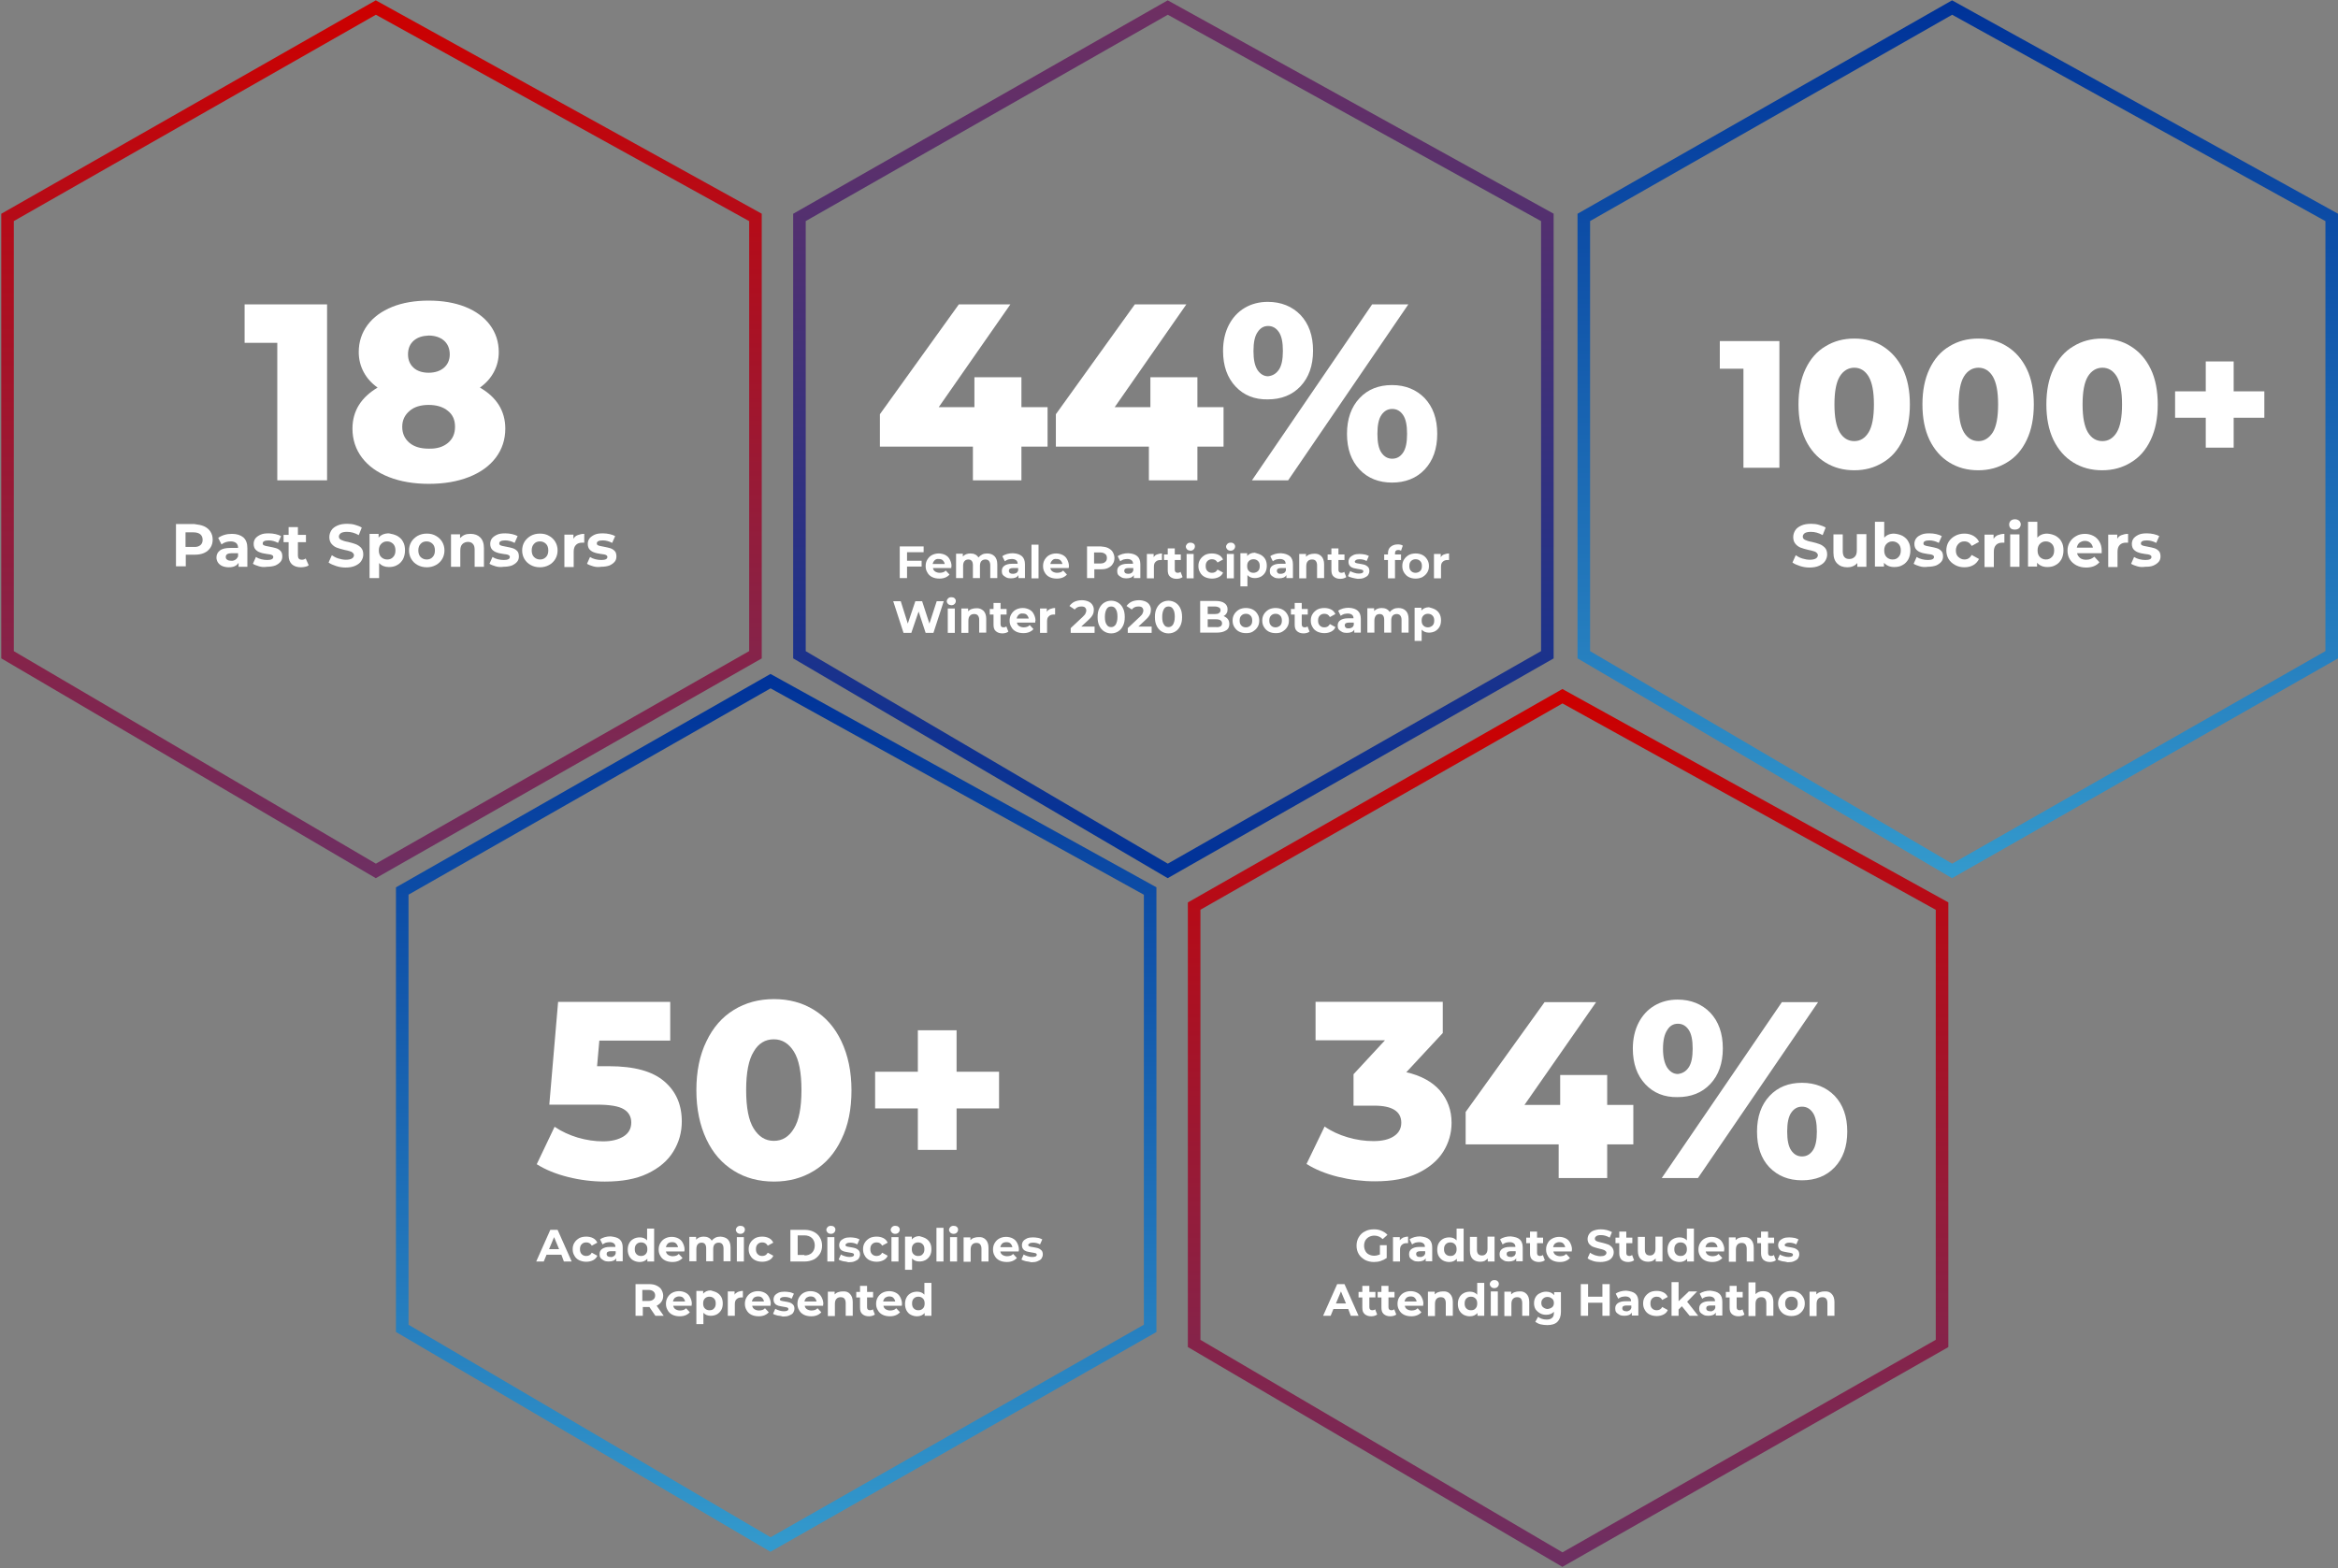 <?xml version="1.0" encoding="utf-8"?>
<!-- Generator: Adobe Illustrator 23.0.4, SVG Export Plug-In . SVG Version: 6.00 Build 0)  -->
<svg version="1.1" id="Layer_1" xmlns="http://www.w3.org/2000/svg" xmlns:xlink="http://www.w3.org/1999/xlink" x="0px" y="0px"
	 viewBox="0 0 930 624" style="enable-background:new 0 0 930 624;" xml:space="preserve">
<rect x="0" y="0" width="930" height="624" fill="#808080" stroke="none"/>
<style type="text/css">
	.st0{fill:none;stroke:url(#SVGID_1_);stroke-width:5;}
	.st1{fill:none;stroke:url(#SVGID_2_);stroke-width:5;}
	.st2{fill:none;stroke:url(#SVGID_3_);stroke-width:5;}
	.st3{fill:none;stroke:url(#SVGID_4_);stroke-width:5;}
	.st4{fill:none;stroke:url(#SVGID_5_);stroke-width:5;}
	.st5{fill:none;}
	.st6{enable-background:new    ;}
	.st7{fill:#FFFFFF;}
</style>
<linearGradient id="SVGID_1_" gradientUnits="userSpaceOnUse" x1="466.75" y1="-121" x2="466.75" y2="222.5" gradientTransform="matrix(1 0 0 1 0 124)">
	<stop  offset="0" style="stop-color:#6E2F62"/>
	<stop  offset="1" style="stop-color:#003399"/>
</linearGradient>
<path class="st0" d="M464.5,3L318,86.5v174l146.5,86l151-86v-174L464.5,3z"/>
<linearGradient id="SVGID_2_" gradientUnits="userSpaceOnUse" x1="778.75" y1="-121" x2="778.75" y2="222.5" gradientTransform="matrix(1 0 0 1 0 124)">
	<stop  offset="0" style="stop-color:#003399"/>
	<stop  offset="1" style="stop-color:#3399CC"/>
</linearGradient>
<path class="st1" d="M776.5,3L630,86.5v174l146.5,86l151-86v-174L776.5,3z"/>
<linearGradient id="SVGID_3_" gradientUnits="userSpaceOnUse" x1="308.75" y1="147" x2="308.75" y2="490.5" gradientTransform="matrix(1 0 0 1 0 124)">
	<stop  offset="0" style="stop-color:#003399"/>
	<stop  offset="1" style="stop-color:#3399CC"/>
</linearGradient>
<path class="st2" d="M306.5,271L160,354.5v174l146.5,86l151-86v-174L306.5,271z"/>
<linearGradient id="SVGID_4_" gradientUnits="userSpaceOnUse" x1="151.75" y1="-121" x2="151.75" y2="222.5" gradientTransform="matrix(1 0 0 1 0 124)">
	<stop  offset="0" style="stop-color:#CC0000"/>
	<stop  offset="1" style="stop-color:#6E2F62"/>
</linearGradient>
<path class="st3" d="M149.5,3L3,86.5v174l146.5,86l151-86v-174L149.5,3z"/>
<linearGradient id="SVGID_5_" gradientUnits="userSpaceOnUse" x1="623.75" y1="153" x2="623.75" y2="496.5" gradientTransform="matrix(1 0 0 1 0 124)">
	<stop  offset="0" style="stop-color:#CC0000"/>
	<stop  offset="1" style="stop-color:#6E2F62"/>
</linearGradient>
<path class="st4" d="M621.5,277L475,360.5v174l146.5,86l151-86v-174L621.5,277z"/>
<rect x="35.4" y="116.9" class="st5" width="230" height="124"/>
<g class="st6">
	<path class="st7" d="M130.1,121.1v70h-19.8v-54.7h-13v-15.3H130.1z"/>
	<path class="st7" d="M198.4,161.1c1.7,2.7,2.6,5.9,2.6,9.4c0,4.4-1.3,8.3-3.8,11.6c-2.5,3.3-6.1,5.9-10.7,7.7s-9.9,2.7-15.9,2.7
		s-11.3-0.9-15.9-2.7c-4.6-1.8-8.2-4.4-10.7-7.7c-2.5-3.3-3.8-7.2-3.8-11.6c0-3.5,0.9-6.7,2.6-9.4c1.7-2.7,4.2-5,7.4-6.9
		c-2.4-1.7-4.2-3.7-5.5-6.1c-1.3-2.4-2-5.1-2-8c0-4.1,1.2-7.7,3.5-10.8c2.3-3.1,5.6-5.5,9.8-7.2c4.2-1.7,9.1-2.5,14.5-2.5
		c5.5,0,10.3,0.8,14.6,2.5c4.2,1.7,7.5,4.1,9.8,7.2c2.3,3.1,3.5,6.7,3.5,10.8c0,2.9-0.7,5.6-2,8s-3.1,4.4-5.5,6.1
		C194.2,156.1,196.7,158.4,198.4,161.1z M178.2,176.2c1.9-1.6,2.8-3.7,2.8-6.4c0-2.7-0.9-4.8-2.8-6.3c-1.9-1.6-4.5-2.4-7.7-2.4
		c-3.2,0-5.8,0.8-7.6,2.4c-1.9,1.6-2.9,3.7-2.9,6.3c0,2.7,1,4.8,2.9,6.4c1.9,1.6,4.5,2.3,7.6,2.3
		C173.8,178.6,176.3,177.8,178.2,176.2z M164.6,135.5c-1.5,1.3-2.3,3.1-2.3,5.5c0,2.3,0.8,4,2.2,5.3s3.5,2,6,2c2.5,0,4.6-0.7,6.1-2
		c1.5-1.3,2.3-3.1,2.3-5.3c0-2.3-0.8-4.2-2.3-5.5c-1.5-1.3-3.6-2-6.1-2C168.1,133.6,166.1,134.2,164.6,135.5z"/>
</g>
<rect x="49.2" y="207.7" class="st5" width="205" height="79"/>
<g class="st6">
	<path class="st7" d="M81.2,209.4c1.1,0.5,1.9,1.2,2.5,2.1s0.9,2,0.9,3.2c0,1.2-0.3,2.3-0.9,3.2s-1.4,1.6-2.5,2.1
		c-1.1,0.5-2.4,0.7-3.9,0.7h-3.4v4.6H70v-16.8h7.3C78.8,208.7,80.1,208.9,81.2,209.4z M79.7,216.9c0.6-0.5,0.9-1.2,0.9-2.1
		c0-0.9-0.3-1.7-0.9-2.2c-0.6-0.5-1.5-0.8-2.7-0.8h-3.2v5.8h3.2C78.2,217.7,79.1,217.4,79.7,216.9z"/>
	<path class="st7" d="M96.8,213.8c1.1,1,1.6,2.4,1.6,4.3v7.4h-3.5v-1.6c-0.7,1.2-2,1.8-3.9,1.8c-1,0-1.9-0.2-2.6-0.5
		c-0.7-0.3-1.3-0.8-1.7-1.4c-0.4-0.6-0.6-1.3-0.6-2c0-1.2,0.5-2.1,1.4-2.8c0.9-0.7,2.3-1,4.2-1h3c0-0.8-0.2-1.4-0.7-1.9
		c-0.5-0.4-1.2-0.7-2.2-0.7c-0.7,0-1.4,0.1-2,0.3s-1.2,0.5-1.7,0.9l-1.3-2.6c0.7-0.5,1.5-0.9,2.5-1.2c1-0.3,2-0.4,3-0.4
		C94.2,212.4,95.7,212.9,96.8,213.8z M93.6,222.7c0.5-0.3,0.8-0.7,1.1-1.3v-1.3h-2.6c-1.5,0-2.3,0.5-2.3,1.5c0,0.5,0.2,0.9,0.6,1.1
		c0.4,0.3,0.9,0.4,1.5,0.4C92.5,223.2,93.1,223,93.6,222.7z"/>
	<path class="st7" d="M103,225.3c-1-0.3-1.8-0.6-2.4-1l1.2-2.7c0.6,0.4,1.3,0.7,2.1,0.9c0.8,0.2,1.6,0.3,2.4,0.3
		c1.6,0,2.4-0.4,2.4-1.2c0-0.4-0.2-0.6-0.6-0.8c-0.4-0.2-1.1-0.3-2-0.4c-1.1-0.2-1.9-0.3-2.6-0.6c-0.7-0.2-1.3-0.6-1.8-1.1
		s-0.8-1.3-0.8-2.3c0-0.8,0.2-1.5,0.7-2.2c0.5-0.6,1.2-1.1,2.1-1.5c0.9-0.4,2-0.5,3.2-0.5c0.9,0,1.8,0.1,2.7,0.3
		c0.9,0.2,1.7,0.5,2.2,0.8l-1.2,2.7c-1.1-0.6-2.4-1-3.7-1c-0.8,0-1.4,0.1-1.8,0.3c-0.4,0.2-0.6,0.5-0.6,0.9c0,0.4,0.2,0.7,0.6,0.8
		c0.4,0.2,1.1,0.3,2.1,0.5c1.1,0.2,1.9,0.4,2.6,0.6c0.7,0.2,1.3,0.6,1.8,1.1s0.7,1.3,0.7,2.2c0,0.8-0.2,1.5-0.7,2.1
		c-0.5,0.6-1.2,1.1-2.1,1.5c-0.9,0.3-2,0.5-3.3,0.5C105,225.7,104,225.6,103,225.3z"/>
	<path class="st7" d="M122.8,224.9c-0.4,0.3-0.8,0.5-1.4,0.6c-0.5,0.1-1.1,0.2-1.7,0.2c-1.5,0-2.7-0.4-3.6-1.2
		c-0.8-0.8-1.3-1.9-1.3-3.5v-5.3h-2v-2.9h2v-3.1h3.7v3.1h3.2v2.9h-3.2v5.3c0,0.5,0.1,1,0.4,1.3c0.3,0.3,0.7,0.4,1.2,0.4
		c0.6,0,1.1-0.2,1.5-0.5L122.8,224.9z"/>
	<path class="st7" d="M133.7,225.2c-1.2-0.4-2.2-0.8-3-1.4l1.3-2.9c0.7,0.5,1.6,1,2.6,1.3c1,0.3,2,0.5,3,0.5c1.1,0,1.9-0.2,2.4-0.5
		c0.5-0.3,0.8-0.8,0.8-1.3c0-0.4-0.2-0.7-0.5-1s-0.7-0.5-1.2-0.6c-0.5-0.2-1.1-0.3-2-0.5c-1.3-0.3-2.3-0.6-3.1-0.9
		c-0.8-0.3-1.5-0.8-2.1-1.5s-0.9-1.6-0.9-2.7c0-1,0.3-1.9,0.8-2.7c0.5-0.8,1.3-1.4,2.4-1.9c1.1-0.5,2.4-0.7,3.9-0.7
		c1.1,0,2.1,0.1,3.1,0.4s1.9,0.6,2.7,1.1l-1.2,3c-1.6-0.9-3.1-1.3-4.7-1.3c-1.1,0-1.9,0.2-2.4,0.5c-0.5,0.4-0.8,0.8-0.8,1.4
		s0.3,1,0.9,1.3s1.5,0.6,2.7,0.8c1.3,0.3,2.3,0.6,3.1,0.9c0.8,0.3,1.5,0.8,2.1,1.4c0.6,0.7,0.9,1.5,0.9,2.7c0,1-0.3,1.8-0.8,2.6
		s-1.3,1.4-2.4,1.9s-2.4,0.7-3.9,0.7C136.2,225.8,134.9,225.6,133.7,225.2z"/>
	<path class="st7" d="M158,213.2c1,0.6,1.8,1.3,2.3,2.3c0.6,1,0.8,2.2,0.8,3.5s-0.3,2.5-0.8,3.5c-0.6,1-1.3,1.8-2.3,2.3
		c-1,0.6-2.1,0.8-3.3,0.8c-1.6,0-2.9-0.5-3.9-1.6v6H147v-17.6h3.6v1.5c0.9-1.1,2.3-1.7,4.1-1.7C155.9,212.4,157,212.7,158,213.2z
		 M156.4,221.6c0.6-0.6,0.9-1.5,0.9-2.6s-0.3-2-0.9-2.6c-0.6-0.6-1.4-1-2.4-1s-1.7,0.3-2.4,1c-0.6,0.6-0.9,1.5-0.9,2.6
		s0.3,2,0.9,2.6c0.6,0.6,1.4,1,2.4,1S155.8,222.3,156.4,221.6z"/>
	<path class="st7" d="M166.1,224.8c-1.1-0.6-1.9-1.4-2.5-2.4c-0.6-1-0.9-2.2-0.9-3.4s0.3-2.4,0.9-3.4c0.6-1,1.5-1.8,2.5-2.4
		c1.1-0.6,2.3-0.9,3.7-0.9c1.4,0,2.6,0.3,3.6,0.9c1.1,0.6,1.9,1.4,2.5,2.4c0.6,1,0.9,2.2,0.9,3.4s-0.3,2.4-0.9,3.4
		c-0.6,1-1.4,1.8-2.5,2.4c-1.1,0.6-2.3,0.9-3.6,0.9C168.4,225.7,167.2,225.4,166.1,224.8z M172.1,221.6c0.6-0.6,0.9-1.5,0.9-2.6
		s-0.3-2-0.9-2.6c-0.6-0.6-1.4-1-2.4-1s-1.8,0.3-2.4,1c-0.6,0.6-0.9,1.5-0.9,2.6s0.3,2,0.9,2.6c0.6,0.6,1.4,1,2.4,1
		S171.5,222.3,172.1,221.6z"/>
	<path class="st7" d="M191,213.8c1,1,1.5,2.4,1.5,4.3v7.4h-3.7v-6.8c0-1-0.2-1.8-0.7-2.3c-0.4-0.5-1.1-0.8-1.9-0.8
		c-0.9,0-1.7,0.3-2.3,0.9c-0.6,0.6-0.8,1.5-0.8,2.6v6.4h-3.7v-12.9h3.6v1.5c0.5-0.5,1.1-1,1.8-1.3c0.7-0.3,1.5-0.4,2.4-0.4
		C188.8,212.4,190.1,212.9,191,213.8z"/>
	<path class="st7" d="M197.1,225.3c-1-0.3-1.8-0.6-2.4-1l1.2-2.7c0.6,0.4,1.3,0.7,2.1,0.9c0.8,0.2,1.6,0.3,2.4,0.3
		c1.6,0,2.4-0.4,2.4-1.2c0-0.4-0.2-0.6-0.6-0.8c-0.4-0.2-1.1-0.3-2-0.4c-1.1-0.2-1.9-0.3-2.6-0.6c-0.7-0.2-1.3-0.6-1.8-1.1
		s-0.8-1.3-0.8-2.3c0-0.8,0.2-1.5,0.7-2.2c0.5-0.6,1.2-1.1,2.1-1.5c0.9-0.4,2-0.5,3.2-0.5c0.9,0,1.8,0.1,2.7,0.3
		c0.9,0.2,1.7,0.5,2.2,0.8l-1.2,2.7c-1.1-0.6-2.4-1-3.7-1c-0.8,0-1.4,0.1-1.8,0.3c-0.4,0.2-0.6,0.5-0.6,0.9c0,0.4,0.2,0.7,0.6,0.8
		c0.4,0.2,1.1,0.3,2.1,0.5c1.1,0.2,1.9,0.4,2.6,0.6c0.7,0.2,1.3,0.6,1.8,1.1s0.7,1.3,0.7,2.2c0,0.8-0.2,1.5-0.7,2.1
		c-0.5,0.6-1.2,1.1-2.1,1.5c-0.9,0.3-2,0.5-3.3,0.5C199.2,225.7,198.1,225.6,197.1,225.3z"/>
	<path class="st7" d="M211.1,224.8c-1.1-0.6-1.9-1.4-2.5-2.4c-0.6-1-0.9-2.2-0.9-3.4s0.3-2.4,0.9-3.4c0.6-1,1.5-1.8,2.5-2.4
		c1.1-0.6,2.3-0.9,3.7-0.9c1.4,0,2.6,0.3,3.6,0.9c1.1,0.6,1.9,1.4,2.5,2.4c0.6,1,0.9,2.2,0.9,3.4s-0.3,2.4-0.9,3.4
		c-0.6,1-1.4,1.8-2.5,2.4c-1.1,0.6-2.3,0.9-3.6,0.9C213.4,225.7,212.2,225.4,211.1,224.8z M217.2,221.6c0.6-0.6,0.9-1.5,0.9-2.6
		s-0.3-2-0.9-2.6c-0.6-0.6-1.4-1-2.4-1s-1.8,0.3-2.4,1c-0.6,0.6-0.9,1.5-0.9,2.6s0.3,2,0.9,2.6c0.6,0.6,1.4,1,2.4,1
		S216.5,222.3,217.2,221.6z"/>
	<path class="st7" d="M229.8,212.9c0.8-0.3,1.6-0.5,2.6-0.5v3.5c-0.4,0-0.7,0-0.8,0c-1.1,0-1.9,0.3-2.5,0.9
		c-0.6,0.6-0.9,1.5-0.9,2.7v6.1h-3.7v-12.9h3.6v1.7C228.4,213.7,229,213.2,229.8,212.9z"/>
	<path class="st7" d="M235.9,225.3c-1-0.3-1.8-0.6-2.4-1l1.2-2.7c0.6,0.4,1.3,0.7,2.1,0.9c0.8,0.2,1.6,0.3,2.4,0.3
		c1.6,0,2.4-0.4,2.4-1.2c0-0.4-0.2-0.6-0.6-0.8c-0.4-0.2-1.1-0.3-2-0.4c-1.1-0.2-1.9-0.3-2.6-0.6c-0.7-0.2-1.3-0.6-1.8-1.1
		s-0.8-1.3-0.8-2.3c0-0.8,0.2-1.5,0.7-2.2c0.5-0.6,1.2-1.1,2.1-1.5c0.9-0.4,2-0.5,3.2-0.5c0.9,0,1.8,0.1,2.7,0.3
		c0.9,0.2,1.7,0.5,2.2,0.8l-1.2,2.7c-1.1-0.6-2.4-1-3.7-1c-0.8,0-1.4,0.1-1.8,0.3c-0.4,0.2-0.6,0.5-0.6,0.9c0,0.4,0.2,0.7,0.6,0.8
		c0.4,0.2,1.1,0.3,2.1,0.5c1.1,0.2,1.9,0.4,2.6,0.6c0.7,0.2,1.3,0.6,1.8,1.1s0.7,1.3,0.7,2.2c0,0.8-0.2,1.5-0.7,2.1
		c-0.5,0.6-1.2,1.1-2.1,1.5c-0.9,0.3-2,0.5-3.3,0.5C238,225.7,236.9,225.6,235.9,225.3z"/>
</g>
<rect x="362.5" y="207.7" class="st5" width="205" height="79"/>
<g class="st6">
	<path class="st7" d="M360.8,219.8v3.3h5.8v2.3h-5.8v4.6h-2.9v-12.6h9.5v2.3H360.8z"/>
	<path class="st7" d="M378.4,226h-7.3c0.1,0.6,0.4,1.1,0.9,1.4s1.1,0.5,1.8,0.5c0.5,0,1-0.1,1.3-0.2c0.4-0.1,0.8-0.4,1.1-0.7
		l1.5,1.6c-0.9,1-2.2,1.6-4,1.6c-1.1,0-2.1-0.2-2.9-0.6c-0.8-0.4-1.5-1-1.9-1.8c-0.5-0.8-0.7-1.6-0.7-2.6c0-0.9,0.2-1.8,0.7-2.6
		c0.5-0.8,1.1-1.4,1.9-1.8c0.8-0.4,1.7-0.6,2.6-0.6c0.9,0,1.8,0.2,2.6,0.6s1.4,1,1.8,1.8s0.7,1.6,0.7,2.7
		C378.4,225.3,378.4,225.5,378.4,226z M371.8,222.9c-0.4,0.4-0.7,0.9-0.8,1.5h4.8c-0.1-0.6-0.4-1.1-0.8-1.5c-0.4-0.4-1-0.5-1.6-0.5
		C372.8,222.3,372.2,222.5,371.8,222.9z"/>
	<path class="st7" d="M395.6,221.3c0.7,0.7,1.1,1.8,1.1,3.2v5.5h-2.8v-5.1c0-0.8-0.2-1.3-0.5-1.7c-0.3-0.4-0.8-0.6-1.4-0.6
		c-0.7,0-1.2,0.2-1.6,0.6c-0.4,0.4-0.6,1.1-0.6,1.9v4.9h-2.8v-5.1c0-1.5-0.6-2.3-1.8-2.3c-0.6,0-1.2,0.2-1.5,0.6
		c-0.4,0.4-0.6,1.1-0.6,1.9v4.9h-2.8v-9.7h2.7v1.1c0.4-0.4,0.8-0.7,1.3-0.9c0.5-0.2,1.1-0.3,1.7-0.3c0.7,0,1.3,0.1,1.9,0.4
		c0.6,0.3,1,0.7,1.3,1.2c0.4-0.5,0.9-0.9,1.5-1.2c0.6-0.3,1.3-0.4,2-0.4C393.9,220.2,394.9,220.6,395.6,221.3z"/>
	<path class="st7" d="M406.5,221.3c0.8,0.7,1.2,1.8,1.2,3.2v5.5h-2.6v-1.2c-0.5,0.9-1.5,1.3-3,1.3c-0.7,0-1.4-0.1-1.9-0.4
		c-0.5-0.3-1-0.6-1.3-1c-0.3-0.4-0.4-0.9-0.4-1.5c0-0.9,0.3-1.6,1-2.1c0.7-0.5,1.7-0.8,3.1-0.8h2.2c0-0.6-0.2-1.1-0.6-1.4
		c-0.4-0.3-0.9-0.5-1.7-0.5c-0.5,0-1,0.1-1.5,0.2c-0.5,0.2-0.9,0.4-1.3,0.7l-1-2c0.5-0.4,1.2-0.7,1.9-0.9c0.7-0.2,1.5-0.3,2.3-0.3
		C404.6,220.2,405.7,220.6,406.5,221.3z M404.2,228c0.4-0.2,0.6-0.5,0.8-1v-1H403c-1.2,0-1.7,0.4-1.7,1.1c0,0.4,0.1,0.6,0.4,0.9
		c0.3,0.2,0.7,0.3,1.2,0.3C403.4,228.3,403.8,228.2,404.2,228z"/>
	<path class="st7" d="M410.3,216.7h2.8v13.4h-2.8V216.7z"/>
	<path class="st7" d="M425.1,226h-7.3c0.1,0.6,0.4,1.1,0.9,1.4s1.1,0.5,1.8,0.5c0.5,0,1-0.1,1.3-0.2c0.4-0.1,0.8-0.4,1.1-0.7
		l1.5,1.6c-0.9,1-2.2,1.6-4,1.6c-1.1,0-2.1-0.2-2.9-0.6c-0.8-0.4-1.5-1-1.9-1.8c-0.5-0.8-0.7-1.6-0.7-2.6c0-0.9,0.2-1.8,0.7-2.6
		c0.5-0.8,1.1-1.4,1.9-1.8c0.8-0.4,1.7-0.6,2.6-0.6c0.9,0,1.8,0.2,2.6,0.6s1.4,1,1.8,1.8s0.7,1.6,0.7,2.7
		C425.2,225.3,425.2,225.5,425.1,226z M418.6,222.9c-0.4,0.4-0.7,0.9-0.8,1.5h4.8c-0.1-0.6-0.4-1.1-0.8-1.5c-0.4-0.4-1-0.5-1.6-0.5
		C419.5,222.3,419,222.5,418.6,222.9z"/>
	<path class="st7" d="M440.7,218c0.8,0.4,1.5,0.9,1.9,1.6s0.7,1.5,0.7,2.4c0,0.9-0.2,1.7-0.7,2.4c-0.4,0.7-1.1,1.2-1.9,1.6
		c-0.8,0.4-1.8,0.5-2.9,0.5h-2.5v3.5h-2.9v-12.6h5.5C438.9,217.5,439.9,217.6,440.7,218z M439.6,223.6c0.5-0.4,0.7-0.9,0.7-1.6
		c0-0.7-0.2-1.3-0.7-1.6c-0.5-0.4-1.1-0.6-2-0.6h-2.4v4.4h2.4C438.5,224.2,439.2,224,439.6,223.6z"/>
	<path class="st7" d="M452.4,221.3c0.8,0.7,1.2,1.8,1.2,3.2v5.5H451v-1.2c-0.5,0.9-1.5,1.3-3,1.3c-0.7,0-1.4-0.1-1.9-0.4
		c-0.5-0.3-1-0.6-1.3-1c-0.3-0.4-0.4-0.9-0.4-1.5c0-0.9,0.3-1.6,1-2.1c0.7-0.5,1.7-0.8,3.1-0.8h2.2c0-0.6-0.2-1.1-0.6-1.4
		c-0.4-0.3-0.9-0.5-1.7-0.5c-0.5,0-1,0.1-1.5,0.2c-0.5,0.2-0.9,0.4-1.3,0.7l-1-2c0.5-0.4,1.2-0.7,1.9-0.9c0.7-0.2,1.5-0.3,2.3-0.3
		C450.5,220.2,451.6,220.6,452.4,221.3z M450,228c0.4-0.2,0.6-0.5,0.8-1v-1h-1.9c-1.2,0-1.7,0.4-1.7,1.1c0,0.4,0.1,0.6,0.4,0.9
		c0.3,0.2,0.7,0.3,1.2,0.3C449.2,228.3,449.7,228.2,450,228z"/>
	<path class="st7" d="M460.2,220.6c0.6-0.2,1.2-0.4,2-0.4v2.6c-0.3,0-0.5,0-0.6,0c-0.8,0-1.4,0.2-1.9,0.7c-0.5,0.4-0.7,1.1-0.7,2
		v4.6h-2.8v-9.7h2.7v1.3C459.2,221.2,459.6,220.8,460.2,220.6z"/>
	<path class="st7" d="M470.4,229.6c-0.3,0.2-0.6,0.4-1,0.5c-0.4,0.1-0.8,0.2-1.3,0.2c-1.2,0-2-0.3-2.7-0.9s-0.9-1.5-0.9-2.6v-4H463
		v-2.2h1.5v-2.4h2.8v2.4h2.4v2.2h-2.4v3.9c0,0.4,0.1,0.7,0.3,0.9s0.5,0.3,0.9,0.3c0.4,0,0.8-0.1,1.1-0.4L470.4,229.6z"/>
	<path class="st7" d="M472.2,218.6c-0.3-0.3-0.5-0.7-0.5-1.1c0-0.4,0.2-0.8,0.5-1.1c0.3-0.3,0.7-0.5,1.3-0.5c0.5,0,0.9,0.1,1.3,0.4
		s0.5,0.6,0.5,1.1c0,0.5-0.2,0.9-0.5,1.2c-0.3,0.3-0.7,0.5-1.3,0.5C472.9,219,472.5,218.9,472.2,218.6z M472,220.4h2.8v9.7H472
		V220.4z"/>
	<path class="st7" d="M479.3,229.6c-0.8-0.4-1.5-1-1.9-1.8c-0.5-0.8-0.7-1.6-0.7-2.6s0.2-1.8,0.7-2.6s1.1-1.3,1.9-1.8
		c0.8-0.4,1.7-0.6,2.8-0.6c1,0,1.9,0.2,2.7,0.6c0.8,0.4,1.3,1,1.7,1.8l-2.2,1.2c-0.5-0.9-1.2-1.3-2.2-1.3c-0.7,0-1.3,0.2-1.8,0.7
		c-0.5,0.5-0.7,1.1-0.7,2s0.2,1.5,0.7,2c0.5,0.5,1.1,0.7,1.8,0.7c1,0,1.7-0.4,2.2-1.3l2.2,1.2c-0.3,0.8-0.9,1.4-1.7,1.8
		c-0.8,0.4-1.7,0.6-2.7,0.6C481.1,230.2,480.2,230,479.3,229.6z"/>
	<path class="st7" d="M488.2,218.6c-0.3-0.3-0.5-0.7-0.5-1.1c0-0.4,0.2-0.8,0.5-1.1s0.7-0.5,1.3-0.5s0.9,0.1,1.3,0.4
		c0.3,0.3,0.5,0.6,0.5,1.1c0,0.5-0.2,0.9-0.5,1.2c-0.3,0.3-0.7,0.5-1.3,0.5S488.5,218.9,488.2,218.6z M488,220.4h2.8v9.7H488V220.4z
		"/>
	<path class="st7" d="M501.6,220.8c0.7,0.4,1.3,1,1.7,1.7s0.6,1.6,0.6,2.6s-0.2,1.9-0.6,2.6s-1,1.3-1.7,1.7
		c-0.7,0.4-1.6,0.6-2.5,0.6c-1.2,0-2.2-0.4-2.9-1.2v4.5h-2.8v-13.2h2.7v1.1c0.7-0.8,1.7-1.3,3-1.3
		C500.1,220.2,500.9,220.4,501.6,220.8z M500.4,227.2c0.5-0.5,0.7-1.1,0.7-2s-0.2-1.5-0.7-2c-0.5-0.5-1.1-0.7-1.8-0.7
		s-1.3,0.2-1.8,0.7c-0.5,0.5-0.7,1.1-0.7,2s0.2,1.5,0.7,2c0.5,0.5,1.1,0.7,1.8,0.7S500,227.6,500.4,227.2z"/>
	<path class="st7" d="M513.1,221.3c0.8,0.7,1.2,1.8,1.2,3.2v5.5h-2.6v-1.2c-0.5,0.9-1.5,1.3-3,1.3c-0.7,0-1.4-0.1-1.9-0.4
		c-0.5-0.3-1-0.6-1.3-1c-0.3-0.4-0.4-0.9-0.4-1.5c0-0.9,0.3-1.6,1-2.1c0.7-0.5,1.7-0.8,3.1-0.8h2.2c0-0.6-0.2-1.1-0.6-1.4
		s-0.9-0.5-1.7-0.5c-0.5,0-1,0.1-1.5,0.2c-0.5,0.2-0.9,0.4-1.3,0.7l-1-2c0.5-0.4,1.2-0.7,1.9-0.9c0.7-0.2,1.5-0.3,2.3-0.3
		C511.1,220.2,512.2,220.6,513.1,221.3z M510.7,228c0.4-0.2,0.6-0.5,0.8-1v-1h-1.9c-1.2,0-1.7,0.4-1.7,1.1c0,0.4,0.1,0.6,0.4,0.9
		s0.7,0.3,1.2,0.3C509.9,228.3,510.3,228.2,510.7,228z"/>
	<path class="st7" d="M525.6,221.3c0.7,0.7,1.1,1.8,1.1,3.2v5.5h-2.8v-5.1c0-0.8-0.2-1.3-0.5-1.7s-0.8-0.6-1.5-0.6
		c-0.7,0-1.3,0.2-1.7,0.7c-0.4,0.4-0.6,1.1-0.6,2v4.8h-2.8v-9.7h2.7v1.1c0.4-0.4,0.8-0.7,1.4-0.9c0.6-0.2,1.2-0.3,1.8-0.3
		C523.9,220.2,524.9,220.6,525.6,221.3z"/>
	<path class="st7" d="M535.5,229.6c-0.3,0.2-0.6,0.4-1,0.5c-0.4,0.1-0.8,0.2-1.3,0.2c-1.2,0-2-0.3-2.7-0.9s-0.9-1.5-0.9-2.6v-4h-1.5
		v-2.2h1.5v-2.4h2.8v2.4h2.4v2.2h-2.4v3.9c0,0.4,0.1,0.7,0.3,0.9s0.5,0.3,0.9,0.3c0.4,0,0.8-0.1,1.1-0.4L535.5,229.6z"/>
	<path class="st7" d="M538,229.9c-0.8-0.2-1.4-0.4-1.8-0.7l0.9-2c0.4,0.3,1,0.5,1.6,0.7c0.6,0.2,1.2,0.3,1.8,0.3
		c1.2,0,1.8-0.3,1.8-0.9c0-0.3-0.2-0.5-0.5-0.6s-0.8-0.2-1.5-0.3c-0.8-0.1-1.4-0.3-2-0.4c-0.5-0.2-1-0.4-1.3-0.8
		c-0.4-0.4-0.6-1-0.6-1.7c0-0.6,0.2-1.2,0.5-1.6c0.4-0.5,0.9-0.8,1.5-1.1c0.7-0.3,1.5-0.4,2.4-0.4c0.7,0,1.4,0.1,2,0.2
		c0.7,0.1,1.2,0.4,1.7,0.6l-0.9,2c-0.9-0.5-1.8-0.7-2.8-0.7c-0.6,0-1.1,0.1-1.4,0.3s-0.5,0.4-0.5,0.6c0,0.3,0.2,0.5,0.5,0.6
		s0.8,0.2,1.5,0.3c0.8,0.1,1.4,0.3,1.9,0.4c0.5,0.2,0.9,0.4,1.3,0.8c0.4,0.4,0.6,0.9,0.6,1.7c0,0.6-0.2,1.1-0.5,1.6
		c-0.4,0.5-0.9,0.8-1.6,1.1c-0.7,0.3-1.5,0.4-2.5,0.4C539.5,230.2,538.7,230.1,538,229.9z"/>
	<path class="st7" d="M554.8,220.6h2.5v2.2h-2.4v7.3h-2.8v-7.3h-1.5v-2.2h1.5v-0.4c0-1.1,0.3-2,1-2.6c0.7-0.6,1.6-1,2.8-1
		c0.4,0,0.8,0,1.2,0.1s0.7,0.2,0.9,0.4l-0.7,2c-0.3-0.2-0.7-0.3-1.1-0.3c-0.9,0-1.3,0.5-1.3,1.4V220.6z"/>
	<path class="st7" d="M560.4,229.6c-0.8-0.4-1.4-1-1.9-1.8c-0.5-0.8-0.7-1.6-0.7-2.6s0.2-1.8,0.7-2.6s1.1-1.3,1.9-1.8
		c0.8-0.4,1.7-0.6,2.7-0.6c1,0,1.9,0.2,2.7,0.6c0.8,0.4,1.4,1,1.9,1.8s0.7,1.6,0.7,2.6s-0.2,1.8-0.7,2.6c-0.5,0.8-1.1,1.3-1.9,1.8
		c-0.8,0.4-1.7,0.6-2.7,0.6C562.1,230.2,561.2,230,560.4,229.6z M564.9,227.2c0.5-0.5,0.7-1.1,0.7-2s-0.2-1.5-0.7-2
		s-1.1-0.7-1.8-0.7s-1.3,0.2-1.8,0.7s-0.7,1.1-0.7,2s0.2,1.5,0.7,2c0.5,0.5,1.1,0.7,1.8,0.7S564.5,227.6,564.9,227.2z"/>
	<path class="st7" d="M574.4,220.6c0.6-0.2,1.2-0.4,2-0.4v2.6c-0.3,0-0.5,0-0.6,0c-0.8,0-1.4,0.2-1.9,0.7c-0.5,0.4-0.7,1.1-0.7,2
		v4.6h-2.8v-9.7h2.7v1.3C573.4,221.2,573.8,220.8,574.4,220.6z"/>
</g>
<g class="st6">
	<path class="st7" d="M375.4,239.2l-4.1,12.6h-3.1l-2.8-8.5l-2.9,8.5h-3.1l-4.1-12.6h3l2.8,8.9l3-8.9h2.7l2.9,8.9l2.9-8.9H375.4z"/>
	<path class="st7" d="M377.1,240.3c-0.3-0.3-0.5-0.7-0.5-1.1c0-0.4,0.2-0.8,0.5-1.1c0.3-0.3,0.7-0.5,1.3-0.5c0.5,0,0.9,0.1,1.3,0.4
		c0.3,0.3,0.5,0.6,0.5,1.1c0,0.5-0.2,0.9-0.5,1.2c-0.3,0.3-0.7,0.5-1.3,0.5C377.8,240.7,377.4,240.6,377.1,240.3z M377,242.1h2.8
		v9.7H377V242.1z"/>
	<path class="st7" d="M391.2,243c0.7,0.7,1.1,1.8,1.1,3.2v5.5h-2.8v-5.1c0-0.8-0.2-1.3-0.5-1.7s-0.8-0.6-1.5-0.6
		c-0.7,0-1.3,0.2-1.7,0.7c-0.4,0.4-0.6,1.1-0.6,2v4.8h-2.8v-9.7h2.7v1.1c0.4-0.4,0.8-0.7,1.4-0.9c0.6-0.2,1.2-0.3,1.8-0.3
		C389.5,241.9,390.4,242.3,391.2,243z"/>
	<path class="st7" d="M401.1,251.3c-0.3,0.2-0.6,0.4-1,0.5s-0.8,0.2-1.3,0.2c-1.2,0-2-0.3-2.7-0.9s-0.9-1.5-0.9-2.6v-4h-1.5v-2.2
		h1.5v-2.4h2.8v2.4h2.4v2.2H398v3.9c0,0.4,0.1,0.7,0.3,0.9c0.2,0.2,0.5,0.3,0.9,0.3c0.4,0,0.8-0.1,1.1-0.4L401.1,251.3z"/>
	<path class="st7" d="M411.8,247.7h-7.3c0.1,0.6,0.4,1.1,0.9,1.4s1.1,0.5,1.8,0.5c0.5,0,1-0.1,1.3-0.2c0.4-0.1,0.8-0.4,1.1-0.7
		l1.5,1.6c-0.9,1-2.2,1.6-4,1.6c-1.1,0-2.1-0.2-2.9-0.6c-0.8-0.4-1.5-1-1.9-1.8c-0.5-0.8-0.7-1.6-0.7-2.6c0-0.9,0.2-1.8,0.7-2.6
		c0.5-0.8,1.1-1.4,1.9-1.8c0.8-0.4,1.7-0.6,2.6-0.6c0.9,0,1.8,0.2,2.6,0.6s1.4,1,1.8,1.8s0.7,1.6,0.7,2.7
		C411.8,247,411.8,247.2,411.8,247.7z M405.2,244.6c-0.4,0.4-0.7,0.9-0.8,1.5h4.8c-0.1-0.6-0.4-1.1-0.8-1.5c-0.4-0.4-1-0.5-1.6-0.5
		C406.2,244,405.6,244.2,405.2,244.6z"/>
	<path class="st7" d="M417.7,242.3c0.6-0.2,1.2-0.4,2-0.4v2.6c-0.3,0-0.5,0-0.6,0c-0.8,0-1.4,0.2-1.9,0.7c-0.5,0.4-0.7,1.1-0.7,2
		v4.6h-2.8v-9.7h2.7v1.3C416.7,242.9,417.2,242.5,417.7,242.3z"/>
	<path class="st7" d="M435.4,249.4v2.4h-9.5v-1.9l4.9-4.6c0.5-0.5,0.9-0.9,1-1.3c0.2-0.4,0.3-0.7,0.3-1.1c0-0.5-0.2-0.9-0.5-1.2
		c-0.3-0.3-0.8-0.4-1.5-0.4c-0.6,0-1.1,0.1-1.5,0.3s-0.8,0.5-1.1,0.9l-2.1-1.4c0.5-0.7,1.2-1.3,2-1.7c0.9-0.4,1.9-0.6,3-0.6
		c0.9,0,1.8,0.2,2.5,0.5c0.7,0.3,1.2,0.7,1.6,1.3c0.4,0.6,0.6,1.2,0.6,2c0,0.7-0.1,1.3-0.4,1.9c-0.3,0.6-0.8,1.3-1.7,2.1l-2.9,2.7
		H435.4z"/>
	<path class="st7" d="M439.2,251.2c-0.8-0.5-1.5-1.3-1.9-2.2c-0.5-1-0.7-2.1-0.7-3.5s0.2-2.5,0.7-3.5c0.5-1,1.1-1.7,1.9-2.2
		c0.8-0.5,1.7-0.8,2.8-0.8s2,0.3,2.8,0.8c0.8,0.5,1.5,1.3,1.9,2.2c0.5,1,0.7,2.1,0.7,3.5s-0.2,2.5-0.7,3.5c-0.5,1-1.1,1.7-1.9,2.2
		c-0.8,0.5-1.7,0.8-2.8,0.8S440,251.7,439.2,251.2z M443.8,248.5c0.4-0.7,0.7-1.7,0.7-3.1s-0.2-2.4-0.7-3.1c-0.4-0.7-1-1-1.8-1
		c-0.8,0-1.4,0.3-1.8,1c-0.4,0.7-0.7,1.7-0.7,3.1s0.2,2.4,0.7,3.1c0.4,0.7,1,1,1.8,1C442.7,249.5,443.3,249.2,443.8,248.5z"/>
	<path class="st7" d="M458.1,249.4v2.4h-9.5v-1.9l4.9-4.6c0.5-0.5,0.9-0.9,1-1.3c0.2-0.4,0.3-0.7,0.3-1.1c0-0.5-0.2-0.9-0.5-1.2
		c-0.3-0.3-0.8-0.4-1.5-0.4c-0.6,0-1.1,0.1-1.5,0.3s-0.8,0.5-1.1,0.9l-2.1-1.4c0.5-0.7,1.2-1.3,2-1.7c0.9-0.4,1.9-0.6,3-0.6
		c0.9,0,1.8,0.2,2.5,0.5c0.7,0.3,1.2,0.7,1.6,1.3c0.4,0.6,0.6,1.2,0.6,2c0,0.7-0.1,1.3-0.4,1.9c-0.3,0.6-0.8,1.3-1.7,2.1l-2.9,2.7
		H458.1z"/>
	<path class="st7" d="M462,251.2c-0.8-0.5-1.5-1.3-1.9-2.2c-0.5-1-0.7-2.1-0.7-3.5s0.2-2.5,0.7-3.5c0.5-1,1.1-1.7,1.9-2.2
		c0.8-0.5,1.7-0.8,2.8-0.8c1,0,2,0.3,2.8,0.8c0.8,0.5,1.5,1.3,1.9,2.2c0.5,1,0.7,2.1,0.7,3.5s-0.2,2.5-0.7,3.5
		c-0.5,1-1.1,1.7-1.9,2.2c-0.8,0.5-1.7,0.8-2.8,0.8C463.7,252,462.8,251.7,462,251.2z M466.6,248.5c0.4-0.7,0.7-1.7,0.7-3.1
		s-0.2-2.4-0.7-3.1c-0.4-0.7-1-1-1.8-1c-0.8,0-1.4,0.3-1.8,1c-0.4,0.7-0.7,1.7-0.7,3.1s0.2,2.4,0.7,3.1c0.4,0.7,1,1,1.8,1
		C465.5,249.5,466.1,249.2,466.6,248.5z"/>
	<path class="st7" d="M488.4,246.3c0.4,0.5,0.6,1.2,0.6,2c0,1.1-0.4,2-1.3,2.5c-0.9,0.6-2.1,0.9-3.8,0.9h-6.5v-12.6h6.2
		c1.5,0,2.7,0.3,3.5,0.9c0.8,0.6,1.2,1.4,1.2,2.4c0,0.6-0.1,1.2-0.4,1.6c-0.3,0.5-0.7,0.9-1.2,1.1
		C487.4,245.4,488,245.8,488.4,246.3z M480.4,241.3v3h2.9c0.7,0,1.3-0.1,1.6-0.4c0.4-0.3,0.6-0.6,0.6-1.1s-0.2-0.9-0.6-1.1
		c-0.4-0.2-0.9-0.4-1.6-0.4H480.4z M485.5,249.2c0.4-0.3,0.6-0.6,0.6-1.2c0-1-0.8-1.6-2.3-1.6h-3.4v3.1h3.4
		C484.5,249.6,485.1,249.4,485.5,249.2z"/>
	<path class="st7" d="M492.9,251.3c-0.8-0.4-1.4-1-1.9-1.8c-0.5-0.8-0.7-1.6-0.7-2.6s0.2-1.8,0.7-2.6s1.1-1.3,1.9-1.8
		c0.8-0.4,1.7-0.6,2.7-0.6c1,0,1.9,0.2,2.7,0.6c0.8,0.4,1.4,1,1.9,1.8s0.7,1.6,0.7,2.6s-0.2,1.8-0.7,2.6c-0.5,0.8-1.1,1.3-1.9,1.8
		s-1.7,0.6-2.7,0.6C494.6,251.9,493.7,251.7,492.9,251.3z M497.4,248.9c0.5-0.5,0.7-1.1,0.7-2s-0.2-1.5-0.7-2s-1.1-0.7-1.8-0.7
		c-0.7,0-1.3,0.2-1.8,0.7c-0.5,0.5-0.7,1.1-0.7,2s0.2,1.5,0.7,2c0.5,0.5,1.1,0.7,1.8,0.7C496.4,249.6,496.9,249.3,497.4,248.9z"/>
	<path class="st7" d="M504.7,251.3c-0.8-0.4-1.4-1-1.9-1.8c-0.5-0.8-0.7-1.6-0.7-2.6s0.2-1.8,0.7-2.6s1.1-1.3,1.9-1.8
		c0.8-0.4,1.7-0.6,2.7-0.6c1,0,1.9,0.2,2.7,0.6c0.8,0.4,1.4,1,1.9,1.8s0.7,1.6,0.7,2.6s-0.2,1.8-0.7,2.6c-0.5,0.8-1.1,1.3-1.9,1.8
		s-1.7,0.6-2.7,0.6C506.4,251.9,505.5,251.7,504.7,251.3z M509.2,248.9c0.5-0.5,0.7-1.1,0.7-2s-0.2-1.5-0.7-2s-1.1-0.7-1.8-0.7
		c-0.7,0-1.3,0.2-1.8,0.7c-0.5,0.5-0.7,1.1-0.7,2s0.2,1.5,0.7,2c0.5,0.5,1.1,0.7,1.8,0.7C508.1,249.6,508.7,249.3,509.2,248.9z"/>
	<path class="st7" d="M520.9,251.3c-0.3,0.2-0.6,0.4-1,0.5c-0.4,0.1-0.8,0.2-1.3,0.2c-1.2,0-2-0.3-2.7-0.9s-0.9-1.5-0.9-2.6v-4h-1.5
		v-2.2h1.5v-2.4h2.8v2.4h2.4v2.2h-2.4v3.9c0,0.4,0.1,0.7,0.3,0.9s0.5,0.3,0.9,0.3c0.4,0,0.8-0.1,1.1-0.4L520.9,251.3z"/>
	<path class="st7" d="M524,251.3c-0.8-0.4-1.5-1-1.9-1.8c-0.5-0.8-0.7-1.6-0.7-2.6s0.2-1.8,0.7-2.6s1.1-1.3,1.9-1.8
		c0.8-0.4,1.7-0.6,2.8-0.6c1,0,1.9,0.2,2.7,0.6c0.8,0.4,1.3,1,1.7,1.8l-2.2,1.2c-0.5-0.9-1.2-1.3-2.2-1.3c-0.7,0-1.3,0.2-1.8,0.7
		c-0.5,0.5-0.7,1.1-0.7,2s0.2,1.5,0.7,2c0.5,0.5,1.1,0.7,1.8,0.7c1,0,1.7-0.4,2.2-1.3l2.2,1.2c-0.3,0.8-0.9,1.4-1.7,1.8
		c-0.8,0.4-1.7,0.6-2.7,0.6C525.8,251.9,524.9,251.7,524,251.3z"/>
	<path class="st7" d="M540.1,243c0.8,0.7,1.2,1.8,1.2,3.2v5.5h-2.6v-1.2c-0.5,0.9-1.5,1.3-3,1.3c-0.7,0-1.4-0.1-1.9-0.4
		c-0.5-0.3-1-0.6-1.3-1c-0.3-0.4-0.4-0.9-0.4-1.5c0-0.9,0.3-1.6,1-2.1c0.7-0.5,1.7-0.8,3.1-0.8h2.2c0-0.6-0.2-1.1-0.6-1.4
		s-0.9-0.5-1.7-0.5c-0.5,0-1,0.1-1.5,0.2c-0.5,0.2-0.9,0.4-1.3,0.7l-1-2c0.5-0.4,1.2-0.7,1.9-0.9c0.7-0.2,1.5-0.3,2.3-0.3
		C538.2,241.9,539.3,242.3,540.1,243z M537.7,249.7c0.4-0.2,0.6-0.5,0.8-1v-1h-1.9c-1.2,0-1.7,0.4-1.7,1.1c0,0.4,0.1,0.6,0.4,0.9
		s0.7,0.3,1.2,0.3C536.9,250,537.4,249.9,537.7,249.7z"/>
	<path class="st7" d="M559.2,243c0.7,0.7,1.1,1.8,1.1,3.2v5.5h-2.8v-5.1c0-0.8-0.2-1.3-0.5-1.7c-0.3-0.4-0.8-0.6-1.4-0.6
		c-0.7,0-1.2,0.2-1.6,0.6c-0.4,0.4-0.6,1.1-0.6,1.9v4.9h-2.8v-5.1c0-1.5-0.6-2.3-1.8-2.3c-0.6,0-1.2,0.2-1.5,0.6s-0.6,1.1-0.6,1.9
		v4.9h-2.8v-9.7h2.7v1.1c0.4-0.4,0.8-0.7,1.3-0.9s1.1-0.3,1.7-0.3c0.7,0,1.3,0.1,1.9,0.4c0.6,0.3,1,0.7,1.3,1.2
		c0.4-0.5,0.9-0.9,1.5-1.2c0.6-0.3,1.3-0.4,2-0.4C557.5,241.9,558.5,242.3,559.2,243z"/>
	<path class="st7" d="M570.9,242.5c0.7,0.4,1.3,1,1.7,1.7s0.6,1.6,0.6,2.6s-0.2,1.9-0.6,2.6s-1,1.3-1.7,1.7
		c-0.7,0.4-1.6,0.6-2.5,0.6c-1.2,0-2.2-0.4-2.9-1.2v4.5h-2.8v-13.2h2.7v1.1c0.7-0.8,1.7-1.3,3-1.3
		C569.4,241.9,570.2,242.1,570.9,242.5z M569.8,248.9c0.5-0.5,0.7-1.1,0.7-2s-0.2-1.5-0.7-2s-1.1-0.7-1.8-0.7
		c-0.7,0-1.3,0.2-1.8,0.7s-0.7,1.1-0.7,2s0.2,1.5,0.7,2c0.5,0.5,1.1,0.7,1.8,0.7C568.7,249.6,569.3,249.3,569.8,248.9z"/>
</g>
<rect x="342.5" y="116.9" class="st5" width="230" height="124"/>
<g class="st6">
	<path class="st7" d="M416.7,177.7h-10.4v13.4H387v-13.4h-37v-12.9l31.4-43.7h20.5L373.4,162h14.2v-11.9h18.7V162h10.4V177.7z"/>
	<path class="st7" d="M486.7,177.7h-10.4v13.4H457v-13.4h-37v-12.9l31.4-43.7h20.5L443.4,162h14.2v-11.9h18.7V162h10.4V177.7z"/>
	<path class="st7" d="M491.5,153.8c-3.3-3.5-5-8.2-5-14.2c0-3.9,0.8-7.4,2.3-10.3c1.5-2.9,3.6-5.2,6.3-6.8c2.7-1.6,5.8-2.4,9.2-2.4
		c5.3,0,9.7,1.8,13,5.2c3.3,3.5,5,8.2,5,14.2c0,6-1.7,10.7-5,14.2c-3.3,3.5-7.7,5.2-13,5.2C499.1,159,494.8,157.3,491.5,153.8z
		 M545.8,121.1h14.4l-47.8,70H498L545.8,121.1z M508.7,147.1c1.1-1.6,1.6-4.1,1.6-7.5s-0.5-5.9-1.6-7.5s-2.5-2.4-4.3-2.4
		c-1.7,0-3.1,0.8-4.2,2.5c-1.1,1.6-1.6,4.1-1.6,7.5c0,3.3,0.5,5.8,1.6,7.5c1.1,1.6,2.5,2.5,4.2,2.5
		C506.2,149.5,507.6,148.7,508.7,147.1z M540.8,186.8c-3.3-3.5-5-8.2-5-14.2c0-5.9,1.7-10.7,5-14.2c3.3-3.5,7.6-5.2,12.9-5.2
		c5.3,0,9.7,1.8,13,5.2c3.3,3.5,5,8.2,5,14.2c0,6-1.7,10.7-5,14.2c-3.3,3.5-7.7,5.2-13,5.2C548.5,192,544.1,190.3,540.8,186.8z
		 M558.1,180.1c1.1-1.6,1.6-4.1,1.6-7.5s-0.5-5.9-1.6-7.5c-1.1-1.6-2.5-2.4-4.3-2.4s-3.2,0.8-4.3,2.4c-1.1,1.6-1.6,4.1-1.6,7.5
		s0.5,5.9,1.6,7.5c1.1,1.6,2.5,2.4,4.3,2.4S557,181.7,558.1,180.1z"/>
</g>
<rect x="679.2" y="207.7" class="st5" width="205" height="79"/>
<g class="st6">
	<path class="st7" d="M716,225.2c-1.2-0.4-2.2-0.8-3-1.4l1.3-2.9c0.7,0.5,1.6,1,2.6,1.3c1,0.3,2,0.5,3,0.5c1.1,0,1.9-0.2,2.4-0.5
		c0.5-0.3,0.8-0.8,0.8-1.3c0-0.4-0.2-0.7-0.5-1c-0.3-0.3-0.7-0.5-1.2-0.6c-0.5-0.2-1.1-0.3-2-0.5c-1.3-0.3-2.3-0.6-3.1-0.9
		c-0.8-0.3-1.5-0.8-2.1-1.5s-0.9-1.6-0.9-2.7c0-1,0.3-1.9,0.8-2.7c0.5-0.8,1.3-1.4,2.4-1.9c1.1-0.5,2.4-0.7,3.9-0.7
		c1.1,0,2.1,0.1,3.1,0.4c1,0.3,1.9,0.6,2.7,1.1l-1.2,3c-1.6-0.9-3.1-1.3-4.7-1.3c-1.1,0-1.9,0.2-2.4,0.5c-0.5,0.4-0.8,0.8-0.8,1.4
		s0.3,1,0.9,1.3c0.6,0.3,1.5,0.6,2.7,0.8c1.3,0.3,2.3,0.6,3.1,0.9c0.8,0.3,1.5,0.8,2.1,1.4c0.6,0.7,0.9,1.5,0.9,2.7
		c0,1-0.3,1.8-0.8,2.6s-1.3,1.4-2.4,1.9c-1.1,0.5-2.4,0.7-3.9,0.7C718.5,225.8,717.2,225.6,716,225.2z"/>
	<path class="st7" d="M742.4,212.6v12.9h-3.6V224c-0.5,0.6-1.1,1-1.8,1.3c-0.7,0.3-1.4,0.4-2.2,0.4c-1.7,0-3-0.5-4-1.5
		c-1-1-1.5-2.4-1.5-4.3v-7.3h3.7v6.7c0,2.1,0.9,3.1,2.6,3.1c0.9,0,1.6-0.3,2.2-0.9s0.8-1.5,0.8-2.6v-6.4H742.4z"/>
	<path class="st7" d="M756.8,213.2c1,0.6,1.8,1.3,2.3,2.3c0.6,1,0.8,2.2,0.8,3.5s-0.3,2.5-0.8,3.5c-0.6,1-1.3,1.8-2.3,2.3
		c-1,0.6-2.1,0.8-3.3,0.8c-1.8,0-3.1-0.6-4.1-1.7v1.5h-3.6v-17.8h3.7v6.3c0.9-1,2.2-1.6,3.9-1.6
		C754.7,212.4,755.8,212.7,756.8,213.2z M755.2,221.6c0.6-0.6,0.9-1.5,0.9-2.6s-0.3-2-0.9-2.6c-0.6-0.6-1.4-1-2.4-1s-1.7,0.3-2.4,1
		c-0.6,0.6-0.9,1.5-0.9,2.6s0.3,2,0.9,2.6c0.6,0.6,1.4,1,2.4,1S754.6,222.3,755.2,221.6z"/>
	<path class="st7" d="M763.6,225.3c-1-0.3-1.8-0.6-2.4-1l1.2-2.7c0.6,0.4,1.3,0.7,2.1,0.9c0.8,0.2,1.6,0.3,2.4,0.3
		c1.6,0,2.4-0.4,2.4-1.2c0-0.4-0.2-0.6-0.6-0.8c-0.4-0.2-1.1-0.3-2-0.4c-1.1-0.2-1.9-0.3-2.6-0.6c-0.7-0.2-1.3-0.6-1.8-1.1
		s-0.8-1.3-0.8-2.3c0-0.8,0.2-1.5,0.7-2.2s1.2-1.1,2.1-1.5c0.9-0.4,2-0.5,3.2-0.5c0.9,0,1.8,0.1,2.7,0.3c0.9,0.2,1.7,0.5,2.2,0.8
		l-1.2,2.7c-1.1-0.6-2.4-1-3.7-1c-0.8,0-1.4,0.1-1.8,0.3c-0.4,0.2-0.6,0.5-0.6,0.9c0,0.4,0.2,0.7,0.6,0.8c0.4,0.2,1.1,0.3,2.1,0.5
		c1.1,0.2,1.9,0.4,2.6,0.6c0.7,0.2,1.3,0.6,1.8,1.1s0.7,1.3,0.7,2.2c0,0.8-0.2,1.5-0.7,2.1s-1.2,1.1-2.1,1.5c-0.9,0.3-2,0.5-3.3,0.5
		C765.7,225.7,764.6,225.6,763.6,225.3z"/>
	<path class="st7" d="M777.7,224.8c-1.1-0.6-2-1.4-2.6-2.4c-0.6-1-0.9-2.2-0.9-3.4s0.3-2.4,0.9-3.4c0.6-1,1.5-1.8,2.6-2.4
		c1.1-0.6,2.3-0.9,3.7-0.9c1.4,0,2.5,0.3,3.6,0.9c1,0.6,1.8,1.4,2.2,2.4l-2.9,1.6c-0.7-1.2-1.6-1.8-2.9-1.8c-1,0-1.8,0.3-2.4,1
		c-0.6,0.6-1,1.5-1,2.6c0,1.1,0.3,2,1,2.6s1.4,1,2.4,1c1.3,0,2.2-0.6,2.9-1.8l2.9,1.6c-0.5,1-1.2,1.8-2.2,2.4
		c-1,0.6-2.2,0.9-3.6,0.9C780,225.7,778.8,225.4,777.7,224.8z"/>
	<path class="st7" d="M794.7,212.9c0.8-0.3,1.6-0.5,2.6-0.5v3.5c-0.4,0-0.7,0-0.8,0c-1.1,0-1.9,0.3-2.5,0.9
		c-0.6,0.6-0.9,1.5-0.9,2.7v6.1h-3.7v-12.9h3.6v1.7C793.4,213.7,794,213.2,794.7,212.9z"/>
	<path class="st7" d="M799.8,210.2c-0.4-0.4-0.6-0.9-0.6-1.5s0.2-1.1,0.6-1.5c0.4-0.4,1-0.6,1.7-0.6s1.2,0.2,1.7,0.6
		c0.4,0.4,0.6,0.9,0.6,1.4c0,0.6-0.2,1.1-0.6,1.5c-0.4,0.4-1,0.6-1.7,0.6S800.2,210.6,799.8,210.2z M799.6,212.6h3.7v12.9h-3.7
		V212.6z"/>
	<path class="st7" d="M817.7,213.2c1,0.6,1.8,1.3,2.3,2.3c0.6,1,0.8,2.2,0.8,3.5s-0.3,2.5-0.8,3.5c-0.6,1-1.3,1.8-2.3,2.3
		c-1,0.6-2.1,0.8-3.3,0.8c-1.8,0-3.1-0.6-4.1-1.7v1.5h-3.6v-17.8h3.7v6.3c0.9-1,2.2-1.6,3.9-1.6
		C815.7,212.4,816.7,212.7,817.7,213.2z M816.2,221.6c0.6-0.6,0.9-1.5,0.9-2.6s-0.3-2-0.9-2.6c-0.6-0.6-1.4-1-2.4-1s-1.7,0.3-2.4,1
		c-0.6,0.6-0.9,1.5-0.9,2.6s0.3,2,0.9,2.6c0.6,0.6,1.4,1,2.4,1S815.5,222.3,816.2,221.6z"/>
	<path class="st7" d="M836,220.1h-9.8c0.2,0.8,0.6,1.4,1.2,1.9s1.5,0.7,2.4,0.7c0.7,0,1.3-0.1,1.8-0.3c0.5-0.2,1-0.5,1.5-0.9l2,2.2
		c-1.2,1.4-3,2.1-5.3,2.1c-1.5,0-2.7-0.3-3.9-0.9c-1.1-0.6-2-1.4-2.6-2.4c-0.6-1-0.9-2.2-0.9-3.4c0-1.3,0.3-2.4,0.9-3.4
		c0.6-1,1.4-1.8,2.5-2.4c1-0.6,2.2-0.9,3.5-0.9c1.3,0,2.4,0.3,3.4,0.8c1,0.5,1.8,1.3,2.4,2.3c0.6,1,0.9,2.2,0.9,3.5
		C836,219.1,836,219.5,836,220.1z M827.2,215.9c-0.6,0.5-0.9,1.1-1.1,2h6.4c-0.1-0.8-0.5-1.5-1.1-2s-1.3-0.7-2.1-0.7
		C828.5,215.2,827.8,215.5,827.2,215.9z"/>
	<path class="st7" d="M843.9,212.9c0.8-0.3,1.6-0.5,2.6-0.5v3.5c-0.4,0-0.7,0-0.8,0c-1.1,0-1.9,0.3-2.5,0.9
		c-0.6,0.6-0.9,1.5-0.9,2.7v6.1h-3.7v-12.9h3.6v1.7C842.5,213.7,843.1,213.2,843.9,212.9z"/>
	<path class="st7" d="M850.1,225.3c-1-0.3-1.8-0.6-2.4-1l1.2-2.7c0.6,0.4,1.3,0.7,2.1,0.9c0.8,0.2,1.6,0.3,2.4,0.3
		c1.6,0,2.4-0.4,2.4-1.2c0-0.4-0.2-0.6-0.6-0.8c-0.4-0.2-1.1-0.3-2-0.4c-1.1-0.2-1.9-0.3-2.6-0.6c-0.7-0.2-1.3-0.6-1.8-1.1
		s-0.8-1.3-0.8-2.3c0-0.8,0.2-1.5,0.7-2.2c0.5-0.6,1.2-1.1,2.1-1.5c0.9-0.4,2-0.5,3.2-0.5c0.9,0,1.8,0.1,2.7,0.3
		c0.9,0.2,1.7,0.5,2.2,0.8l-1.2,2.7c-1.1-0.6-2.4-1-3.7-1c-0.8,0-1.4,0.1-1.8,0.3c-0.4,0.2-0.6,0.5-0.6,0.9c0,0.4,0.2,0.7,0.6,0.8
		c0.4,0.2,1.1,0.3,2.1,0.5c1.1,0.2,1.9,0.4,2.6,0.6s1.3,0.6,1.8,1.1s0.7,1.3,0.7,2.2c0,0.8-0.2,1.5-0.7,2.1
		c-0.5,0.6-1.2,1.1-2.1,1.5s-2,0.5-3.3,0.5C852.1,225.7,851.1,225.6,850.1,225.3z"/>
</g>
<rect x="679.2" y="132.7" class="st5" width="230" height="124"/>
<g class="st6">
	<path class="st7" d="M707.8,135.7v50.4h-14.3v-39.4h-9.4v-11H707.8z"/>
	<path class="st7" d="M726.1,184c-3.4-2.1-6-5.1-7.9-9c-1.9-4-2.8-8.7-2.8-14.1c0-5.4,0.9-10.1,2.8-14.1c1.9-4,4.5-7,7.9-9
		c3.4-2.1,7.2-3.1,11.5-3.1c4.3,0,8.1,1,11.4,3.1s6,5.1,7.9,9c1.9,4,2.8,8.7,2.8,14.1c0,5.4-0.9,10.1-2.8,14.1c-1.9,4-4.5,7-7.9,9
		c-3.4,2.1-7.2,3.1-11.4,3.1C733.3,187.1,729.5,186.1,726.1,184z M743.3,172c1.4-2.3,2.1-6,2.1-11.1s-0.7-8.7-2.1-11.1
		c-1.4-2.3-3.3-3.5-5.7-3.5c-2.4,0-4.4,1.2-5.8,3.5c-1.4,2.3-2.1,6-2.1,11.1s0.7,8.7,2.1,11.1c1.4,2.3,3.3,3.5,5.8,3.5
		C740,175.5,741.9,174.3,743.3,172z"/>
	<path class="st7" d="M775.4,184c-3.4-2.1-6-5.1-7.9-9c-1.9-4-2.8-8.7-2.8-14.1c0-5.4,0.9-10.1,2.8-14.1c1.9-4,4.5-7,7.9-9
		c3.4-2.1,7.2-3.1,11.5-3.1c4.3,0,8.1,1,11.4,3.1c3.4,2.1,6,5.1,7.9,9s2.8,8.7,2.8,14.1c0,5.4-0.9,10.1-2.8,14.1s-4.5,7-7.9,9
		c-3.4,2.1-7.2,3.1-11.4,3.1C782.6,187.1,778.8,186.1,775.4,184z M792.7,172c1.4-2.3,2.1-6,2.1-11.1s-0.7-8.7-2.1-11.1
		c-1.4-2.3-3.3-3.5-5.7-3.5c-2.4,0-4.4,1.2-5.8,3.5c-1.4,2.3-2.1,6-2.1,11.1s0.7,8.7,2.1,11.1c1.4,2.3,3.3,3.5,5.8,3.5
		C789.3,175.5,791.2,174.3,792.7,172z"/>
	<path class="st7" d="M824.7,184c-3.4-2.1-6-5.1-7.9-9c-1.9-4-2.8-8.7-2.8-14.1c0-5.4,0.9-10.1,2.8-14.1c1.9-4,4.5-7,7.9-9
		c3.4-2.1,7.2-3.1,11.5-3.1c4.3,0,8.1,1,11.4,3.1c3.4,2.1,6,5.1,7.9,9s2.8,8.7,2.8,14.1c0,5.4-0.9,10.1-2.8,14.1s-4.5,7-7.9,9
		c-3.4,2.1-7.2,3.1-11.4,3.1C831.9,187.1,828.1,186.1,824.7,184z M842,172c1.4-2.3,2.1-6,2.1-11.1s-0.7-8.7-2.1-11.1
		c-1.4-2.3-3.3-3.5-5.7-3.5c-2.4,0-4.4,1.2-5.8,3.5c-1.4,2.3-2.1,6-2.1,11.1s0.7,8.7,2.1,11.1c1.4,2.3,3.3,3.5,5.8,3.5
		C838.7,175.5,840.6,174.3,842,172z"/>
	<path class="st7" d="M900.7,166.2h-12.2v11.9h-11.1v-11.9h-12.2v-10.5h12.2v-11.9h11.1v11.9h12.2V166.2z"/>
</g>
<rect x="192.9" y="394.5" class="st5" width="230" height="124"/>
<g class="st6">
	<path class="st7" d="M264.2,430.2c4.7,4,7,9.3,7,16c0,4.3-1.1,8.3-3.4,12c-2.2,3.6-5.6,6.5-10.2,8.7c-4.6,2.2-10.2,3.2-17,3.2
		c-4.9,0-9.8-0.6-14.6-1.8c-4.8-1.2-9-2.9-12.5-5.1l7.1-14.9c2.8,1.9,5.9,3.3,9.2,4.3c3.4,1,6.8,1.5,10.1,1.5c3.4,0,6.1-0.7,8.2-2
		c2-1.3,3-3.1,3-5.5c0-2.3-1-4.1-3-5.3s-5.5-1.8-10.6-1.8h-19l3.5-40.9h44.6V414h-28.2l-0.9,10.2h4.7
		C252.3,424.2,259.5,426.2,264.2,430.2z"/>
	<path class="st7" d="M291.9,465.8c-4.7-2.9-8.3-7-10.9-12.5c-2.6-5.5-4-12-4-19.5c0-7.5,1.3-14,4-19.5c2.6-5.5,6.3-9.7,10.9-12.5
		c4.7-2.9,10-4.3,16-4.3c5.9,0,11.2,1.4,15.9,4.3c4.7,2.9,8.3,7,10.9,12.5c2.6,5.5,4,12,4,19.5c0,7.5-1.3,14-4,19.5
		c-2.6,5.5-6.3,9.7-10.9,12.5c-4.7,2.9-10,4.3-15.9,4.3C301.9,470.1,296.5,468.7,291.9,465.8z M315.8,449c2-3.2,3-8.3,3-15.3
		s-1-12.1-3-15.3c-2-3.2-4.6-4.9-8-4.9c-3.4,0-6.1,1.6-8,4.9c-2,3.2-3,8.3-3,15.3s1,12.1,3,15.3c2,3.2,4.6,4.9,8,4.9
		C311.2,453.9,313.8,452.3,315.8,449z"/>
	<path class="st7" d="M397.4,441h-16.9v16.5h-15.4V441h-17v-14.6h17v-16.5h15.4v16.5h16.9V441z"/>
</g>
<rect x="206.2" y="488.5" class="st5" width="205" height="79"/>
<g class="st6">
	<path class="st7" d="M223.3,499.2h-5.9l-1.1,2.7h-3l5.6-12.6h2.9l5.6,12.6h-3.1L223.3,499.2z M222.4,497l-2-4.8l-2,4.8H222.4z"/>
	<path class="st7" d="M230.4,501.4c-0.8-0.4-1.5-1-1.9-1.8c-0.5-0.8-0.7-1.6-0.7-2.6s0.2-1.8,0.7-2.6s1.1-1.3,1.9-1.8
		c0.8-0.4,1.7-0.6,2.8-0.6c1,0,1.9,0.2,2.7,0.6c0.8,0.4,1.3,1,1.7,1.8l-2.2,1.2c-0.5-0.9-1.2-1.3-2.2-1.3c-0.7,0-1.3,0.2-1.8,0.7
		c-0.5,0.5-0.7,1.1-0.7,2s0.2,1.5,0.7,2c0.5,0.5,1.1,0.7,1.8,0.7c1,0,1.7-0.4,2.2-1.3l2.2,1.2c-0.3,0.8-0.9,1.4-1.7,1.8
		s-1.7,0.6-2.7,0.6C232.2,502,231.3,501.8,230.4,501.4z"/>
	<path class="st7" d="M246.5,493.1c0.8,0.7,1.2,1.8,1.2,3.2v5.5h-2.6v-1.2c-0.5,0.9-1.5,1.3-3,1.3c-0.7,0-1.4-0.1-1.9-0.4
		c-0.5-0.3-1-0.6-1.3-1c-0.3-0.4-0.4-0.9-0.4-1.5c0-0.9,0.3-1.6,1-2.1c0.7-0.5,1.7-0.8,3.1-0.8h2.2c0-0.6-0.2-1.1-0.6-1.4
		c-0.4-0.3-0.9-0.5-1.7-0.5c-0.5,0-1,0.1-1.5,0.2c-0.5,0.2-0.9,0.4-1.3,0.7l-1-2c0.5-0.4,1.2-0.7,1.9-0.9c0.7-0.2,1.5-0.3,2.3-0.3
		C244.6,492.1,245.7,492.4,246.5,493.1z M244.1,499.8c0.4-0.2,0.6-0.5,0.8-1v-1H243c-1.2,0-1.7,0.4-1.7,1.1c0,0.4,0.1,0.6,0.4,0.9
		c0.3,0.2,0.7,0.3,1.2,0.3C243.4,500.2,243.8,500,244.1,499.8z"/>
	<path class="st7" d="M260.2,488.5v13.4h-2.7v-1.1c-0.7,0.8-1.7,1.3-3,1.3c-0.9,0-1.7-0.2-2.5-0.6s-1.3-1-1.7-1.7
		c-0.4-0.8-0.6-1.6-0.6-2.6s0.2-1.9,0.6-2.6c0.4-0.8,1-1.3,1.7-1.7s1.6-0.6,2.5-0.6c1.2,0,2.2,0.4,2.9,1.2v-4.7H260.2z M256.8,499
		c0.5-0.5,0.7-1.1,0.7-2s-0.2-1.5-0.7-2c-0.5-0.5-1.1-0.7-1.8-0.7c-0.7,0-1.3,0.2-1.8,0.7c-0.5,0.5-0.7,1.1-0.7,2s0.2,1.5,0.7,2
		c0.5,0.5,1.1,0.7,1.8,0.7C255.7,499.7,256.3,499.5,256.8,499z"/>
	<path class="st7" d="M272.2,497.9h-7.3c0.1,0.6,0.4,1.1,0.9,1.4s1.1,0.5,1.8,0.5c0.5,0,1-0.1,1.3-0.2c0.4-0.1,0.8-0.4,1.1-0.7
		l1.5,1.6c-0.9,1-2.2,1.6-4,1.6c-1.1,0-2.1-0.2-2.9-0.6c-0.8-0.4-1.5-1-1.9-1.8c-0.5-0.8-0.7-1.6-0.7-2.6c0-0.9,0.2-1.8,0.7-2.6
		c0.5-0.8,1.1-1.4,1.9-1.8c0.8-0.4,1.7-0.6,2.6-0.6c0.9,0,1.8,0.2,2.6,0.6s1.4,1,1.8,1.8s0.7,1.6,0.7,2.7
		C272.3,497.1,272.3,497.4,272.2,497.9z M265.7,494.7c-0.4,0.4-0.7,0.9-0.8,1.5h4.8c-0.1-0.6-0.4-1.1-0.8-1.5
		c-0.4-0.4-1-0.5-1.6-0.5C266.6,494.2,266.1,494.4,265.7,494.7z"/>
	<path class="st7" d="M289.5,493.1c0.7,0.7,1.1,1.8,1.1,3.2v5.5h-2.8v-5.1c0-0.8-0.2-1.3-0.5-1.7c-0.3-0.4-0.8-0.6-1.4-0.6
		c-0.7,0-1.2,0.2-1.6,0.6c-0.4,0.4-0.6,1.1-0.6,1.9v4.9h-2.8v-5.1c0-1.5-0.6-2.3-1.8-2.3c-0.6,0-1.2,0.2-1.5,0.6
		c-0.4,0.4-0.6,1.1-0.6,1.9v4.9h-2.8v-9.7h2.7v1.1c0.4-0.4,0.8-0.7,1.3-0.9c0.5-0.2,1.1-0.3,1.7-0.3c0.7,0,1.3,0.1,1.9,0.4
		c0.6,0.3,1,0.7,1.3,1.2c0.4-0.5,0.9-0.9,1.5-1.2c0.6-0.3,1.3-0.4,2-0.4C287.8,492.1,288.8,492.4,289.5,493.1z"/>
	<path class="st7" d="M293.2,490.4c-0.3-0.3-0.5-0.7-0.5-1.1c0-0.4,0.2-0.8,0.5-1.1c0.3-0.3,0.7-0.5,1.3-0.5c0.5,0,0.9,0.1,1.3,0.4
		c0.3,0.3,0.5,0.6,0.5,1.1c0,0.5-0.2,0.9-0.5,1.2c-0.3,0.3-0.7,0.5-1.3,0.5C293.9,490.9,293.5,490.7,293.2,490.4z M293.1,492.2h2.8
		v9.7h-2.8V492.2z"/>
	<path class="st7" d="M300.4,501.4c-0.8-0.4-1.5-1-1.9-1.8c-0.5-0.8-0.7-1.6-0.7-2.6s0.2-1.8,0.7-2.6s1.1-1.3,1.9-1.8
		c0.8-0.4,1.7-0.6,2.8-0.6c1,0,1.9,0.2,2.7,0.6c0.8,0.4,1.3,1,1.7,1.8l-2.2,1.2c-0.5-0.9-1.2-1.3-2.2-1.3c-0.7,0-1.3,0.2-1.8,0.7
		c-0.5,0.5-0.7,1.1-0.7,2s0.2,1.5,0.7,2c0.5,0.5,1.1,0.7,1.8,0.7c1,0,1.7-0.4,2.2-1.3l2.2,1.2c-0.3,0.8-0.9,1.4-1.7,1.8
		s-1.7,0.6-2.7,0.6C302.1,502,301.2,501.8,300.4,501.4z"/>
	<path class="st7" d="M314.4,489.3h5.7c1.4,0,2.6,0.3,3.6,0.8c1,0.5,1.9,1.3,2.4,2.2c0.6,0.9,0.9,2.1,0.9,3.3s-0.3,2.4-0.9,3.3
		c-0.6,0.9-1.4,1.7-2.4,2.2c-1.1,0.5-2.3,0.8-3.6,0.8h-5.7V489.3z M320,499.5c1.3,0,2.3-0.4,3-1.1s1.1-1.7,1.1-2.9s-0.4-2.2-1.1-2.9
		s-1.8-1.1-3-1.1h-2.7v7.8H320z"/>
	<path class="st7" d="M329.2,490.4c-0.3-0.3-0.5-0.7-0.5-1.1c0-0.4,0.2-0.8,0.5-1.1c0.3-0.3,0.7-0.5,1.3-0.5c0.5,0,0.9,0.1,1.3,0.4
		c0.3,0.3,0.5,0.6,0.5,1.1c0,0.5-0.2,0.9-0.5,1.2c-0.3,0.3-0.7,0.5-1.3,0.5C330,490.9,329.5,490.7,329.2,490.4z M329.1,492.2h2.8
		v9.7h-2.8V492.2z"/>
	<path class="st7" d="M335.4,501.8c-0.8-0.2-1.4-0.4-1.8-0.7l0.9-2c0.4,0.3,1,0.5,1.6,0.7c0.6,0.2,1.2,0.3,1.8,0.3
		c1.2,0,1.8-0.3,1.8-0.9c0-0.3-0.2-0.5-0.5-0.6s-0.8-0.2-1.5-0.3c-0.8-0.1-1.4-0.3-2-0.4c-0.5-0.2-1-0.4-1.3-0.8
		c-0.4-0.4-0.6-1-0.6-1.7c0-0.6,0.2-1.2,0.5-1.6c0.4-0.5,0.9-0.8,1.5-1.1c0.7-0.3,1.5-0.4,2.4-0.4c0.7,0,1.4,0.1,2,0.2
		c0.7,0.1,1.2,0.4,1.7,0.6l-0.9,2c-0.9-0.5-1.8-0.7-2.8-0.7c-0.6,0-1.1,0.1-1.4,0.3c-0.3,0.2-0.5,0.4-0.5,0.6c0,0.3,0.2,0.5,0.5,0.6
		c0.3,0.1,0.8,0.2,1.5,0.3c0.8,0.1,1.4,0.3,1.9,0.4c0.5,0.2,0.9,0.4,1.3,0.8c0.4,0.4,0.6,0.9,0.6,1.7c0,0.6-0.2,1.1-0.5,1.6
		s-0.9,0.8-1.6,1.1c-0.7,0.3-1.5,0.4-2.5,0.4C336.9,502,336.2,501.9,335.4,501.8z"/>
	<path class="st7" d="M345.9,501.4c-0.8-0.4-1.5-1-1.9-1.8c-0.5-0.8-0.7-1.6-0.7-2.6s0.2-1.8,0.7-2.6s1.1-1.3,1.9-1.8
		c0.8-0.4,1.7-0.6,2.8-0.6c1,0,1.9,0.2,2.7,0.6c0.8,0.4,1.3,1,1.7,1.8l-2.2,1.2c-0.5-0.9-1.2-1.3-2.2-1.3c-0.7,0-1.3,0.2-1.8,0.7
		c-0.5,0.5-0.7,1.1-0.7,2s0.2,1.5,0.7,2c0.5,0.5,1.1,0.7,1.8,0.7c1,0,1.7-0.4,2.2-1.3l2.2,1.2c-0.3,0.8-0.9,1.4-1.7,1.8
		s-1.7,0.6-2.7,0.6C347.7,502,346.8,501.8,345.9,501.4z"/>
	<path class="st7" d="M354.8,490.4c-0.3-0.3-0.5-0.7-0.5-1.1c0-0.4,0.2-0.8,0.5-1.1c0.3-0.3,0.7-0.5,1.3-0.5c0.5,0,0.9,0.1,1.3,0.4
		c0.3,0.3,0.5,0.6,0.5,1.1c0,0.5-0.2,0.9-0.5,1.2c-0.3,0.3-0.7,0.5-1.3,0.5C355.5,490.9,355.1,490.7,354.8,490.4z M354.6,492.2h2.8
		v9.7h-2.8V492.2z"/>
	<path class="st7" d="M368.2,492.7c0.7,0.4,1.3,1,1.7,1.7s0.6,1.6,0.6,2.6s-0.2,1.9-0.6,2.6s-1,1.3-1.7,1.7
		c-0.7,0.4-1.6,0.6-2.5,0.6c-1.2,0-2.2-0.4-2.9-1.2v4.5H360v-13.2h2.7v1.1c0.7-0.8,1.7-1.3,3-1.3
		C366.7,492.1,367.5,492.3,368.2,492.7z M367,499c0.5-0.5,0.7-1.1,0.7-2s-0.2-1.5-0.7-2c-0.5-0.5-1.1-0.7-1.8-0.7
		c-0.7,0-1.3,0.2-1.8,0.7c-0.5,0.5-0.7,1.1-0.7,2s0.2,1.5,0.7,2c0.5,0.5,1.1,0.7,1.8,0.7C366,499.7,366.6,499.5,367,499z"/>
	<path class="st7" d="M372.5,488.5h2.8v13.4h-2.8V488.5z"/>
	<path class="st7" d="M378,490.4c-0.3-0.3-0.5-0.7-0.5-1.1c0-0.4,0.2-0.8,0.5-1.1c0.3-0.3,0.7-0.5,1.3-0.5c0.5,0,0.9,0.1,1.3,0.4
		c0.3,0.3,0.5,0.6,0.5,1.1c0,0.5-0.2,0.9-0.5,1.2c-0.3,0.3-0.7,0.5-1.3,0.5C378.8,490.9,378.3,490.7,378,490.4z M377.9,492.2h2.8
		v9.7h-2.8V492.2z"/>
	<path class="st7" d="M392.1,493.2c0.7,0.7,1.1,1.8,1.1,3.2v5.5h-2.8v-5.1c0-0.8-0.2-1.3-0.5-1.7s-0.8-0.6-1.5-0.6
		c-0.7,0-1.3,0.2-1.7,0.7c-0.4,0.4-0.6,1.1-0.6,2v4.8h-2.8v-9.7h2.7v1.1c0.4-0.4,0.8-0.7,1.4-0.9c0.6-0.2,1.2-0.3,1.8-0.3
		C390.4,492.1,391.3,492.4,392.1,493.2z"/>
	<path class="st7" d="M405.2,497.9h-7.3c0.1,0.6,0.4,1.1,0.9,1.4s1.1,0.5,1.8,0.5c0.5,0,1-0.1,1.3-0.2c0.4-0.1,0.8-0.4,1.1-0.7
		l1.5,1.6c-0.9,1-2.2,1.6-4,1.6c-1.1,0-2.1-0.2-2.9-0.6c-0.8-0.4-1.5-1-1.9-1.8c-0.5-0.8-0.7-1.6-0.7-2.6c0-0.9,0.2-1.8,0.7-2.6
		c0.5-0.8,1.1-1.4,1.9-1.8c0.8-0.4,1.7-0.6,2.6-0.6c0.9,0,1.8,0.2,2.6,0.6s1.4,1,1.8,1.8s0.7,1.6,0.7,2.7
		C405.3,497.1,405.3,497.4,405.2,497.9z M398.7,494.7c-0.4,0.4-0.7,0.9-0.8,1.5h4.8c-0.1-0.6-0.4-1.1-0.8-1.5
		c-0.4-0.4-1-0.5-1.6-0.5C399.6,494.2,399.1,494.4,398.7,494.7z"/>
	<path class="st7" d="M408.1,501.8c-0.8-0.2-1.4-0.4-1.8-0.7l0.9-2c0.4,0.3,1,0.5,1.6,0.7c0.6,0.2,1.2,0.3,1.8,0.3
		c1.2,0,1.8-0.3,1.8-0.9c0-0.3-0.2-0.5-0.5-0.6s-0.8-0.2-1.5-0.3c-0.8-0.1-1.4-0.3-2-0.4c-0.5-0.2-1-0.4-1.3-0.8
		c-0.4-0.4-0.6-1-0.6-1.7c0-0.6,0.2-1.2,0.5-1.6c0.4-0.5,0.9-0.8,1.5-1.1c0.7-0.3,1.5-0.4,2.4-0.4c0.7,0,1.4,0.1,2,0.2
		c0.7,0.1,1.2,0.4,1.7,0.6l-0.9,2c-0.9-0.5-1.8-0.7-2.8-0.7c-0.6,0-1.1,0.1-1.4,0.3c-0.3,0.2-0.5,0.4-0.5,0.6c0,0.3,0.2,0.5,0.5,0.6
		c0.3,0.1,0.8,0.2,1.5,0.3c0.8,0.1,1.4,0.3,1.9,0.4c0.5,0.2,0.9,0.4,1.3,0.8c0.4,0.4,0.6,0.9,0.6,1.7c0,0.6-0.2,1.1-0.5,1.6
		s-0.9,0.8-1.6,1.1c-0.7,0.3-1.5,0.4-2.5,0.4C409.6,502,408.8,501.9,408.1,501.8z"/>
</g>
<g class="st6">
	<path class="st7" d="M260.7,523.5l-2.4-3.5h-0.1h-2.5v3.5h-2.9v-12.6h5.5c1.1,0,2.1,0.2,2.9,0.6c0.8,0.4,1.5,0.9,1.9,1.6
		s0.7,1.5,0.7,2.4c0,0.9-0.2,1.7-0.7,2.4c-0.5,0.7-1.1,1.2-1.9,1.6l2.8,4H260.7z M259.9,513.8c-0.5-0.4-1.1-0.6-2-0.6h-2.4v4.4h2.4
		c0.9,0,1.5-0.2,2-0.6c0.5-0.4,0.7-0.9,0.7-1.6C260.6,514.8,260.4,514.2,259.9,513.8z"/>
	<path class="st7" d="M275.1,519.5h-7.3c0.1,0.6,0.4,1.1,0.9,1.4s1.1,0.5,1.8,0.5c0.5,0,1-0.1,1.3-0.2c0.4-0.1,0.8-0.4,1.1-0.7
		l1.5,1.6c-0.9,1-2.2,1.6-4,1.6c-1.1,0-2.1-0.2-2.9-0.6c-0.8-0.4-1.5-1-1.9-1.8c-0.5-0.8-0.7-1.6-0.7-2.6c0-0.9,0.2-1.8,0.7-2.6
		c0.5-0.8,1.1-1.4,1.9-1.8c0.8-0.4,1.7-0.6,2.6-0.6c0.9,0,1.8,0.2,2.6,0.6s1.4,1,1.8,1.8s0.7,1.6,0.7,2.7
		C275.2,518.7,275.1,519,275.1,519.5z M268.5,516.3c-0.4,0.4-0.7,0.9-0.8,1.5h4.8c-0.1-0.6-0.4-1.1-0.8-1.5c-0.4-0.4-1-0.5-1.6-0.5
		C269.5,515.8,269,516,268.5,516.3z"/>
	<path class="st7" d="M285.2,514.3c0.7,0.4,1.3,1,1.7,1.7s0.6,1.6,0.6,2.6s-0.2,1.9-0.6,2.6s-1,1.3-1.7,1.7
		c-0.7,0.4-1.6,0.6-2.5,0.6c-1.2,0-2.2-0.4-2.9-1.2v4.5H277v-13.2h2.7v1.1c0.7-0.8,1.7-1.3,3-1.3
		C283.7,513.7,284.5,513.9,285.2,514.3z M284,520.6c0.5-0.5,0.7-1.1,0.7-2s-0.2-1.5-0.7-2c-0.5-0.5-1.1-0.7-1.8-0.7
		c-0.7,0-1.3,0.2-1.8,0.7c-0.5,0.5-0.7,1.1-0.7,2s0.2,1.5,0.7,2c0.5,0.5,1.1,0.7,1.8,0.7C283,521.3,283.6,521.1,284,520.6z"/>
	<path class="st7" d="M293.5,514c0.6-0.2,1.2-0.4,2-0.4v2.6c-0.3,0-0.5,0-0.6,0c-0.8,0-1.4,0.2-1.9,0.7c-0.5,0.4-0.7,1.1-0.7,2v4.6
		h-2.8v-9.7h2.7v1.3C292.5,514.6,292.9,514.3,293.5,514z"/>
	<path class="st7" d="M306.5,519.5h-7.3c0.1,0.6,0.4,1.1,0.9,1.4s1.1,0.5,1.8,0.5c0.5,0,1-0.1,1.3-0.2c0.4-0.1,0.8-0.4,1.1-0.7
		l1.5,1.6c-0.9,1-2.2,1.6-4,1.6c-1.1,0-2.1-0.2-2.9-0.6c-0.8-0.4-1.5-1-1.9-1.8c-0.5-0.8-0.7-1.6-0.7-2.6c0-0.9,0.2-1.8,0.7-2.6
		c0.5-0.8,1.1-1.4,1.9-1.8c0.8-0.4,1.7-0.6,2.6-0.6c0.9,0,1.8,0.2,2.6,0.6s1.4,1,1.8,1.8s0.7,1.6,0.7,2.7
		C306.5,518.7,306.5,519,306.5,519.5z M299.9,516.3c-0.4,0.4-0.7,0.9-0.8,1.5h4.8c-0.1-0.6-0.4-1.1-0.8-1.5c-0.4-0.4-1-0.5-1.6-0.5
		C300.9,515.8,300.3,516,299.9,516.3z"/>
	<path class="st7" d="M309.3,523.4c-0.8-0.2-1.4-0.4-1.8-0.7l0.9-2c0.4,0.3,1,0.5,1.6,0.7c0.6,0.2,1.2,0.3,1.8,0.3
		c1.2,0,1.8-0.3,1.8-0.9c0-0.3-0.2-0.5-0.5-0.6s-0.8-0.2-1.5-0.3c-0.8-0.1-1.4-0.3-2-0.4c-0.5-0.2-1-0.4-1.3-0.8
		c-0.4-0.4-0.6-1-0.6-1.7c0-0.6,0.2-1.2,0.5-1.6c0.4-0.5,0.9-0.8,1.5-1.1c0.7-0.3,1.5-0.4,2.4-0.4c0.7,0,1.4,0.1,2,0.2
		c0.7,0.1,1.2,0.4,1.7,0.6l-0.9,2c-0.9-0.5-1.8-0.7-2.8-0.7c-0.6,0-1.1,0.1-1.4,0.3c-0.3,0.2-0.5,0.4-0.5,0.6c0,0.3,0.2,0.5,0.5,0.6
		c0.3,0.1,0.8,0.2,1.5,0.3c0.8,0.1,1.4,0.3,1.9,0.4c0.5,0.2,0.9,0.4,1.3,0.8c0.4,0.4,0.6,0.9,0.6,1.7c0,0.6-0.2,1.1-0.5,1.6
		s-0.9,0.8-1.6,1.1c-0.7,0.3-1.5,0.4-2.5,0.4C310.9,523.6,310.1,523.5,309.3,523.4z"/>
	<path class="st7" d="M327.4,519.5h-7.3c0.1,0.6,0.4,1.1,0.9,1.4s1.1,0.5,1.8,0.5c0.5,0,1-0.1,1.3-0.2c0.4-0.1,0.8-0.4,1.1-0.7
		l1.5,1.6c-0.9,1-2.2,1.6-4,1.6c-1.1,0-2.1-0.2-2.9-0.6c-0.8-0.4-1.5-1-1.9-1.8c-0.5-0.8-0.7-1.6-0.7-2.6c0-0.9,0.2-1.8,0.7-2.6
		c0.5-0.8,1.1-1.4,1.9-1.8c0.8-0.4,1.7-0.6,2.6-0.6c0.9,0,1.8,0.2,2.6,0.6s1.4,1,1.8,1.8s0.7,1.6,0.7,2.7
		C327.5,518.7,327.4,519,327.4,519.5z M320.8,516.3c-0.4,0.4-0.7,0.9-0.8,1.5h4.8c-0.1-0.6-0.4-1.1-0.8-1.5c-0.4-0.4-1-0.5-1.6-0.5
		C321.8,515.8,321.3,516,320.8,516.3z"/>
	<path class="st7" d="M338.1,514.8c0.7,0.7,1.1,1.8,1.1,3.2v5.5h-2.8v-5.1c0-0.8-0.2-1.3-0.5-1.7s-0.8-0.6-1.5-0.6
		c-0.7,0-1.3,0.2-1.7,0.7c-0.4,0.4-0.6,1.1-0.6,2v4.8h-2.8v-9.7h2.7v1.1c0.4-0.4,0.8-0.7,1.4-0.9c0.6-0.2,1.2-0.3,1.8-0.3
		C336.4,513.7,337.4,514,338.1,514.8z"/>
	<path class="st7" d="M348,523c-0.3,0.2-0.6,0.4-1,0.5s-0.8,0.2-1.3,0.2c-1.2,0-2-0.3-2.7-0.9s-0.9-1.5-0.9-2.6v-4h-1.5V514h1.5
		v-2.4h2.8v2.4h2.4v2.2h-2.4v3.9c0,0.4,0.1,0.7,0.3,0.9c0.2,0.2,0.5,0.3,0.9,0.3c0.4,0,0.8-0.1,1.1-0.4L348,523z"/>
	<path class="st7" d="M358.7,519.5h-7.3c0.1,0.6,0.4,1.1,0.9,1.4s1.1,0.5,1.8,0.5c0.5,0,1-0.1,1.3-0.2c0.4-0.1,0.8-0.4,1.1-0.7
		l1.5,1.6c-0.9,1-2.2,1.6-4,1.6c-1.1,0-2.1-0.2-2.9-0.6c-0.8-0.4-1.5-1-1.9-1.8c-0.5-0.8-0.7-1.6-0.7-2.6c0-0.9,0.2-1.8,0.7-2.6
		c0.5-0.8,1.1-1.4,1.9-1.8c0.8-0.4,1.7-0.6,2.6-0.6c0.9,0,1.8,0.2,2.6,0.6s1.4,1,1.8,1.8s0.7,1.6,0.7,2.7
		C358.8,518.7,358.8,519,358.7,519.5z M352.1,516.3c-0.4,0.4-0.7,0.9-0.8,1.5h4.8c-0.1-0.6-0.4-1.1-0.8-1.5c-0.4-0.4-1-0.5-1.6-0.5
		C353.1,515.8,352.6,516,352.1,516.3z"/>
	<path class="st7" d="M370.5,510.1v13.4h-2.7v-1.1c-0.7,0.8-1.7,1.3-3,1.3c-0.9,0-1.7-0.2-2.5-0.6s-1.3-1-1.7-1.7
		c-0.4-0.8-0.6-1.6-0.6-2.6s0.2-1.9,0.6-2.6c0.4-0.8,1-1.3,1.7-1.7s1.6-0.6,2.5-0.6c1.2,0,2.2,0.4,2.9,1.2v-4.7H370.5z M367.1,520.6
		c0.5-0.5,0.7-1.1,0.7-2s-0.2-1.5-0.7-2c-0.5-0.5-1.1-0.7-1.8-0.7c-0.7,0-1.3,0.2-1.8,0.7c-0.5,0.5-0.7,1.1-0.7,2s0.2,1.5,0.7,2
		c0.5,0.5,1.1,0.7,1.8,0.7C366,521.3,366.6,521.1,367.1,520.6z"/>
</g>
<rect x="515" y="394.5" class="st5" width="230" height="124"/>
<g class="st6">
	<path class="st7" d="M572.7,433.8c3.1,3.6,4.7,7.9,4.7,12.9c0,4.1-1.1,8-3.3,11.5c-2.2,3.5-5.6,6.4-10.2,8.6
		c-4.6,2.2-10.2,3.2-17,3.2c-4.9,0-9.8-0.6-14.7-1.8c-4.8-1.2-9-2.9-12.5-5.1l7.2-14.9c2.7,1.9,5.8,3.3,9.2,4.3s6.8,1.5,10.2,1.5
		c3.4,0,6.1-0.6,8.1-1.9c2-1.3,3-3.1,3-5.4c0-4.5-3.6-6.8-10.7-6.8h-8.3v-12.5l12.5-13.5h-27.6v-15.3h50.6v12.4l-14.5,15.6
		C565.1,427.9,569.6,430.3,572.7,433.8z"/>
	<path class="st7" d="M649.7,455.3h-10.4v13.4H620v-13.4h-37v-12.9l31.4-43.7h20.5l-28.5,40.9h14.2v-11.9h18.7v11.9h10.4V455.3z"/>
	<path class="st7" d="M654.5,431.4c-3.3-3.5-5-8.2-5-14.2c0-3.9,0.8-7.4,2.3-10.3c1.5-2.9,3.6-5.2,6.3-6.8c2.7-1.6,5.8-2.4,9.2-2.4
		c5.3,0,9.7,1.8,13,5.2c3.3,3.5,5,8.2,5,14.2c0,6-1.7,10.7-5,14.2c-3.3,3.5-7.7,5.2-13,5.2C662.1,436.6,657.8,434.9,654.5,431.4z
		 M708.8,398.7h14.4l-47.8,70H661L708.8,398.7z M671.7,424.7c1.1-1.6,1.6-4.1,1.6-7.5s-0.5-5.9-1.6-7.5c-1.1-1.6-2.5-2.4-4.3-2.4
		c-1.7,0-3.2,0.8-4.2,2.5c-1.1,1.6-1.7,4.1-1.7,7.5c0,3.3,0.6,5.8,1.7,7.5c1.1,1.6,2.5,2.5,4.2,2.5
		C669.2,427.1,670.6,426.3,671.7,424.7z M703.8,464.4c-3.3-3.5-4.9-8.2-4.9-14.2c0-5.9,1.7-10.7,5-14.2c3.3-3.5,7.6-5.2,12.9-5.2
		c5.3,0,9.7,1.8,13,5.2c3.3,3.5,5,8.2,5,14.2c0,6-1.7,10.7-5,14.2c-3.3,3.5-7.7,5.2-13,5.2C711.5,469.6,707.2,467.9,703.8,464.4z
		 M721.1,457.7c1.1-1.6,1.6-4.1,1.6-7.5s-0.5-5.9-1.6-7.5s-2.5-2.4-4.3-2.4c-1.8,0-3.2,0.8-4.3,2.4s-1.6,4.1-1.6,7.5
		s0.5,5.9,1.6,7.5s2.5,2.4,4.3,2.4C718.6,460.1,720,459.3,721.1,457.7z"/>
</g>
<rect x="521.2" y="488.5" class="st5" width="205" height="79"/>
<g class="st6">
	<path class="st7" d="M548.9,495.4h2.7v5.1c-0.7,0.5-1.5,0.9-2.4,1.2c-0.9,0.3-1.8,0.4-2.7,0.4c-1.3,0-2.5-0.3-3.5-0.8
		c-1-0.6-1.9-1.3-2.5-2.3c-0.6-1-0.9-2.1-0.9-3.4s0.3-2.4,0.9-3.4c0.6-1,1.4-1.8,2.5-2.3c1.1-0.6,2.2-0.8,3.6-0.8
		c1.1,0,2.1,0.2,3,0.6c0.9,0.4,1.7,0.9,2.3,1.6L550,493c-0.9-0.9-2-1.4-3.3-1.4c-0.8,0-1.5,0.2-2.1,0.5c-0.6,0.3-1.1,0.8-1.5,1.4
		c-0.3,0.6-0.5,1.3-0.5,2.1c0,0.8,0.2,1.5,0.5,2.1c0.3,0.6,0.8,1.1,1.4,1.4c0.6,0.3,1.3,0.5,2.1,0.5c0.8,0,1.6-0.2,2.3-0.5V495.4z"
		/>
	<path class="st7" d="M558.1,492.4c0.6-0.2,1.2-0.4,2-0.4v2.6c-0.3,0-0.5,0-0.6,0c-0.8,0-1.4,0.2-1.9,0.7c-0.5,0.4-0.7,1.1-0.7,2
		v4.6h-2.8v-9.7h2.7v1.3C557.1,493,557.6,492.7,558.1,492.4z"/>
	<path class="st7" d="M568.5,493.1c0.8,0.7,1.2,1.8,1.2,3.2v5.5h-2.6v-1.2c-0.5,0.9-1.5,1.3-3,1.3c-0.7,0-1.4-0.1-1.9-0.4
		c-0.5-0.3-1-0.6-1.3-1c-0.3-0.4-0.4-0.9-0.4-1.5c0-0.9,0.3-1.6,1-2.1c0.7-0.5,1.7-0.8,3.1-0.8h2.2c0-0.6-0.2-1.1-0.6-1.4
		c-0.4-0.3-0.9-0.5-1.7-0.5c-0.5,0-1,0.1-1.5,0.2c-0.5,0.2-0.9,0.4-1.3,0.7l-1-2c0.5-0.4,1.2-0.7,1.9-0.9c0.7-0.2,1.5-0.3,2.3-0.3
		C566.6,492.1,567.7,492.4,568.5,493.1z M566.1,499.8c0.4-0.2,0.6-0.5,0.8-1v-1H565c-1.2,0-1.7,0.4-1.7,1.1c0,0.4,0.1,0.6,0.4,0.9
		s0.7,0.3,1.2,0.3C565.3,500.2,565.7,500,566.1,499.8z"/>
	<path class="st7" d="M582.2,488.5v13.4h-2.7v-1.1c-0.7,0.8-1.7,1.3-3,1.3c-0.9,0-1.7-0.2-2.5-0.6c-0.7-0.4-1.3-1-1.7-1.7
		s-0.6-1.6-0.6-2.6s0.2-1.9,0.6-2.6s1-1.3,1.7-1.7c0.7-0.4,1.6-0.6,2.5-0.6c1.2,0,2.2,0.4,2.9,1.2v-4.7H582.2z M578.7,499
		c0.5-0.5,0.7-1.1,0.7-2s-0.2-1.5-0.7-2s-1.1-0.7-1.8-0.7c-0.7,0-1.3,0.2-1.8,0.7c-0.5,0.5-0.7,1.1-0.7,2s0.2,1.5,0.7,2
		c0.5,0.5,1.1,0.7,1.8,0.7C577.7,499.7,578.3,499.5,578.7,499z"/>
	<path class="st7" d="M594.5,492.2v9.7h-2.7v-1.2c-0.4,0.4-0.8,0.7-1.3,1c-0.5,0.2-1.1,0.3-1.7,0.3c-1.3,0-2.3-0.4-3-1.1
		c-0.7-0.7-1.1-1.8-1.1-3.3v-5.5h2.8v5.1c0,1.6,0.7,2.3,2,2.3c0.7,0,1.2-0.2,1.6-0.7c0.4-0.4,0.6-1.1,0.6-2v-4.8H594.5z"/>
	<path class="st7" d="M604.5,493.1c0.8,0.7,1.2,1.8,1.2,3.2v5.5h-2.6v-1.2c-0.5,0.9-1.5,1.3-3,1.3c-0.7,0-1.4-0.1-1.9-0.4
		s-1-0.6-1.3-1c-0.3-0.4-0.4-0.9-0.4-1.5c0-0.9,0.3-1.6,1-2.1c0.7-0.5,1.7-0.8,3.1-0.8h2.2c0-0.6-0.2-1.1-0.6-1.4
		c-0.4-0.3-0.9-0.5-1.7-0.5c-0.5,0-1,0.1-1.5,0.2c-0.5,0.2-0.9,0.4-1.3,0.7l-1-2c0.5-0.4,1.2-0.7,1.9-0.9c0.7-0.2,1.5-0.3,2.3-0.3
		C602.6,492.1,603.7,492.4,604.5,493.1z M602.1,499.8c0.4-0.2,0.6-0.5,0.8-1v-1H601c-1.2,0-1.7,0.4-1.7,1.1c0,0.4,0.1,0.6,0.4,0.9
		c0.3,0.2,0.7,0.3,1.2,0.3C601.3,500.2,601.7,500,602.1,499.8z"/>
	<path class="st7" d="M614.5,501.4c-0.3,0.2-0.6,0.4-1,0.5c-0.4,0.1-0.8,0.2-1.3,0.2c-1.2,0-2-0.3-2.7-0.9s-0.9-1.5-0.9-2.6v-4h-1.5
		v-2.2h1.5v-2.4h2.8v2.4h2.4v2.2h-2.4v3.9c0,0.4,0.1,0.7,0.3,0.9c0.2,0.2,0.5,0.3,0.9,0.3c0.4,0,0.8-0.1,1.1-0.4L614.5,501.4z"/>
	<path class="st7" d="M625.2,497.9h-7.3c0.1,0.6,0.4,1.1,0.9,1.4s1.1,0.5,1.8,0.5c0.5,0,1-0.1,1.3-0.2c0.4-0.1,0.8-0.4,1.1-0.7
		l1.5,1.6c-0.9,1-2.2,1.6-4,1.6c-1.1,0-2.1-0.2-2.9-0.6c-0.8-0.4-1.5-1-1.9-1.8c-0.5-0.8-0.7-1.6-0.7-2.6c0-0.9,0.2-1.8,0.7-2.6
		c0.4-0.8,1.1-1.4,1.9-1.8c0.8-0.4,1.7-0.6,2.6-0.6c0.9,0,1.8,0.2,2.6,0.6s1.4,1,1.8,1.8c0.4,0.8,0.7,1.6,0.7,2.7
		C625.3,497.1,625.2,497.4,625.2,497.9z M618.6,494.7c-0.4,0.4-0.7,0.9-0.8,1.5h4.8c-0.1-0.6-0.4-1.1-0.8-1.5
		c-0.4-0.4-1-0.5-1.6-0.5C619.6,494.2,619.1,494.4,618.6,494.7z"/>
	<path class="st7" d="M633.7,501.7c-0.9-0.3-1.7-0.6-2.2-1.1l1-2.2c0.5,0.4,1.2,0.7,1.9,1c0.7,0.2,1.5,0.4,2.2,0.4
		c0.8,0,1.4-0.1,1.8-0.4c0.4-0.2,0.6-0.6,0.6-1c0-0.3-0.1-0.5-0.4-0.7c-0.2-0.2-0.5-0.4-0.9-0.5c-0.4-0.1-0.9-0.3-1.5-0.4
		c-1-0.2-1.7-0.5-2.4-0.7c-0.6-0.2-1.1-0.6-1.6-1.1c-0.4-0.5-0.7-1.2-0.7-2c0-0.7,0.2-1.4,0.6-2c0.4-0.6,1-1.1,1.8-1.4
		c0.8-0.3,1.8-0.5,2.9-0.5c0.8,0,1.6,0.1,2.4,0.3c0.8,0.2,1.4,0.5,2,0.8l-0.9,2.2c-1.2-0.7-2.3-1-3.5-1c-0.8,0-1.4,0.1-1.8,0.4
		c-0.4,0.3-0.6,0.6-0.6,1c0,0.4,0.2,0.8,0.7,1c0.4,0.2,1.1,0.4,2.1,0.6c1,0.2,1.7,0.5,2.4,0.7c0.6,0.2,1.1,0.6,1.6,1.1
		c0.4,0.5,0.7,1.2,0.7,2c0,0.7-0.2,1.4-0.6,2c-0.4,0.6-1,1.1-1.8,1.4c-0.8,0.3-1.8,0.5-2.9,0.5C635.6,502.1,634.6,502,633.7,501.7z"
		/>
	<path class="st7" d="M650,501.4c-0.3,0.2-0.6,0.4-1,0.5s-0.8,0.2-1.3,0.2c-1.2,0-2-0.3-2.7-0.9c-0.6-0.6-0.9-1.5-0.9-2.6v-4h-1.5
		v-2.2h1.5v-2.4h2.8v2.4h2.4v2.2h-2.4v3.9c0,0.4,0.1,0.7,0.3,0.9c0.2,0.2,0.5,0.3,0.9,0.3c0.4,0,0.8-0.1,1.1-0.4L650,501.4z"/>
	<path class="st7" d="M661.3,492.2v9.7h-2.7v-1.2c-0.4,0.4-0.8,0.7-1.3,1c-0.5,0.2-1.1,0.3-1.7,0.3c-1.3,0-2.3-0.4-3-1.1
		c-0.7-0.7-1.1-1.8-1.1-3.3v-5.5h2.8v5.1c0,1.6,0.7,2.3,2,2.3c0.7,0,1.2-0.2,1.6-0.7c0.4-0.4,0.6-1.1,0.6-2v-4.8H661.3z"/>
	<path class="st7" d="M673.8,488.5v13.4h-2.7v-1.1c-0.7,0.8-1.7,1.3-3,1.3c-0.9,0-1.7-0.2-2.5-0.6c-0.7-0.4-1.3-1-1.7-1.7
		c-0.4-0.8-0.6-1.6-0.6-2.6s0.2-1.9,0.6-2.6c0.4-0.8,1-1.3,1.7-1.7c0.7-0.4,1.6-0.6,2.5-0.6c1.2,0,2.2,0.4,2.9,1.2v-4.7H673.8z
		 M670.3,499c0.5-0.5,0.7-1.1,0.7-2s-0.2-1.5-0.7-2c-0.5-0.5-1.1-0.7-1.8-0.7c-0.7,0-1.3,0.2-1.8,0.7s-0.7,1.1-0.7,2s0.2,1.5,0.7,2
		c0.5,0.5,1.1,0.7,1.8,0.7C669.3,499.7,669.8,499.5,670.3,499z"/>
	<path class="st7" d="M685.8,497.9h-7.3c0.1,0.6,0.4,1.1,0.9,1.4s1.1,0.5,1.8,0.5c0.5,0,1-0.1,1.3-0.2c0.4-0.1,0.8-0.4,1.1-0.7
		l1.5,1.6c-0.9,1-2.2,1.6-4,1.6c-1.1,0-2.1-0.2-2.9-0.6s-1.5-1-1.9-1.8c-0.5-0.8-0.7-1.6-0.7-2.6c0-0.9,0.2-1.8,0.7-2.6
		c0.5-0.8,1.1-1.4,1.9-1.8c0.8-0.4,1.7-0.6,2.6-0.6c0.9,0,1.8,0.2,2.6,0.6s1.4,1,1.8,1.8c0.4,0.8,0.7,1.6,0.7,2.7
		C685.8,497.1,685.8,497.4,685.8,497.9z M679.2,494.7c-0.4,0.4-0.7,0.9-0.8,1.5h4.8c-0.1-0.6-0.4-1.1-0.8-1.5
		c-0.4-0.4-1-0.5-1.6-0.5C680.2,494.2,679.7,494.4,679.2,494.7z"/>
	<path class="st7" d="M696.5,493.2c0.7,0.7,1.1,1.8,1.1,3.2v5.5h-2.8v-5.1c0-0.8-0.2-1.3-0.5-1.7s-0.8-0.6-1.5-0.6
		c-0.7,0-1.3,0.2-1.7,0.7c-0.4,0.4-0.6,1.1-0.6,2v4.8h-2.8v-9.7h2.7v1.1c0.4-0.4,0.8-0.7,1.4-0.9c0.6-0.2,1.2-0.3,1.8-0.3
		C694.8,492.1,695.8,492.4,696.5,493.2z"/>
	<path class="st7" d="M706.4,501.4c-0.3,0.2-0.6,0.4-1,0.5s-0.8,0.2-1.3,0.2c-1.2,0-2-0.3-2.7-0.9c-0.6-0.6-0.9-1.5-0.9-2.6v-4H699
		v-2.2h1.5v-2.4h2.8v2.4h2.4v2.2h-2.4v3.9c0,0.4,0.1,0.7,0.3,0.9c0.2,0.2,0.5,0.3,0.9,0.3c0.4,0,0.8-0.1,1.1-0.4L706.4,501.4z"/>
	<path class="st7" d="M708.9,501.8c-0.8-0.2-1.4-0.4-1.8-0.7l0.9-2c0.4,0.3,1,0.5,1.6,0.7s1.2,0.3,1.8,0.3c1.2,0,1.8-0.3,1.8-0.9
		c0-0.3-0.2-0.5-0.5-0.6s-0.8-0.2-1.5-0.3c-0.8-0.1-1.4-0.3-2-0.4s-1-0.4-1.3-0.8c-0.4-0.4-0.6-1-0.6-1.7c0-0.6,0.2-1.2,0.5-1.6
		c0.4-0.5,0.9-0.8,1.5-1.1c0.7-0.3,1.5-0.4,2.4-0.4c0.7,0,1.4,0.1,2,0.2c0.7,0.1,1.2,0.4,1.7,0.6l-0.9,2c-0.9-0.5-1.8-0.7-2.8-0.7
		c-0.6,0-1,0.1-1.3,0.3c-0.3,0.2-0.5,0.4-0.5,0.6c0,0.3,0.2,0.5,0.5,0.6c0.3,0.1,0.8,0.2,1.5,0.3c0.8,0.1,1.4,0.3,1.9,0.4
		c0.5,0.2,0.9,0.4,1.3,0.8c0.4,0.4,0.6,0.9,0.6,1.7c0,0.6-0.2,1.1-0.5,1.6c-0.4,0.5-0.9,0.8-1.6,1.1c-0.7,0.3-1.5,0.4-2.5,0.4
		C710.4,502,709.7,501.9,708.9,501.8z"/>
</g>
<g class="st6">
	<path class="st7" d="M536.3,520.8h-5.9l-1.1,2.7h-3l5.6-12.6h2.9l5.6,12.6h-3.1L536.3,520.8z M535.4,518.6l-2-4.8l-2,4.8H535.4z"/>
	<path class="st7" d="M547.8,523c-0.3,0.2-0.6,0.4-1,0.5c-0.4,0.1-0.8,0.2-1.3,0.2c-1.2,0-2-0.3-2.7-0.9s-0.9-1.5-0.9-2.6v-4h-1.5
		V514h1.5v-2.4h2.8v2.4h2.4v2.2h-2.4v3.9c0,0.4,0.1,0.7,0.3,0.9s0.5,0.3,0.9,0.3c0.4,0,0.8-0.1,1.1-0.4L547.8,523z"/>
	<path class="st7" d="M555.4,523c-0.3,0.2-0.6,0.4-1,0.5c-0.4,0.1-0.8,0.2-1.3,0.2c-1.2,0-2-0.3-2.7-0.9s-0.9-1.5-0.9-2.6v-4H548
		V514h1.5v-2.4h2.8v2.4h2.4v2.2h-2.4v3.9c0,0.4,0.1,0.7,0.3,0.9c0.2,0.2,0.5,0.3,0.9,0.3c0.4,0,0.8-0.1,1.1-0.4L555.4,523z"/>
	<path class="st7" d="M566.1,519.5h-7.3c0.1,0.6,0.4,1.1,0.9,1.4s1.1,0.5,1.8,0.5c0.5,0,1-0.1,1.3-0.2c0.4-0.1,0.8-0.4,1.1-0.7
		l1.5,1.6c-0.9,1-2.2,1.6-4,1.6c-1.1,0-2.1-0.2-2.9-0.6c-0.8-0.4-1.5-1-1.9-1.8c-0.5-0.8-0.7-1.6-0.7-2.6c0-0.9,0.2-1.8,0.7-2.6
		c0.5-0.8,1.1-1.4,1.9-1.8c0.8-0.4,1.7-0.6,2.6-0.6c0.9,0,1.8,0.2,2.6,0.6c0.8,0.4,1.4,1,1.8,1.8c0.4,0.8,0.7,1.6,0.7,2.7
		C566.1,518.7,566.1,519,566.1,519.5z M559.5,516.3c-0.4,0.4-0.7,0.9-0.8,1.5h4.8c-0.1-0.6-0.4-1.1-0.8-1.5c-0.4-0.4-1-0.5-1.6-0.5
		C560.5,515.8,559.9,516,559.5,516.3z"/>
	<path class="st7" d="M576.8,514.8c0.7,0.7,1.1,1.8,1.1,3.2v5.5h-2.8v-5.1c0-0.8-0.2-1.3-0.5-1.7s-0.8-0.6-1.5-0.6
		c-0.7,0-1.3,0.2-1.7,0.7c-0.4,0.4-0.6,1.1-0.6,2v4.8H568v-9.7h2.7v1.1c0.4-0.4,0.8-0.7,1.4-0.9c0.6-0.2,1.2-0.3,1.8-0.3
		C575.1,513.7,576.1,514,576.8,514.8z"/>
	<path class="st7" d="M590.4,510.1v13.4h-2.7v-1.1c-0.7,0.8-1.7,1.3-3,1.3c-0.9,0-1.7-0.2-2.5-0.6c-0.7-0.4-1.3-1-1.7-1.7
		c-0.4-0.8-0.6-1.6-0.6-2.6s0.2-1.9,0.6-2.6c0.4-0.8,1-1.3,1.7-1.7c0.7-0.4,1.6-0.6,2.5-0.6c1.2,0,2.2,0.4,2.9,1.2v-4.7H590.4z
		 M586.9,520.6c0.5-0.5,0.7-1.1,0.7-2s-0.2-1.5-0.7-2c-0.5-0.5-1.1-0.7-1.8-0.7c-0.7,0-1.3,0.2-1.8,0.7c-0.5,0.5-0.7,1.1-0.7,2
		s0.2,1.5,0.7,2c0.5,0.5,1.1,0.7,1.8,0.7C585.9,521.3,586.5,521.1,586.9,520.6z"/>
	<path class="st7" d="M593.1,512c-0.3-0.3-0.5-0.7-0.5-1.1c0-0.4,0.2-0.8,0.5-1.1s0.7-0.5,1.3-0.5s0.9,0.1,1.3,0.4
		c0.3,0.3,0.5,0.6,0.5,1.1c0,0.5-0.2,0.9-0.5,1.2c-0.3,0.3-0.7,0.5-1.3,0.5S593.4,512.3,593.1,512z M593,513.8h2.8v9.7H593V513.8z"
		/>
	<path class="st7" d="M607.2,514.8c0.7,0.7,1.1,1.8,1.1,3.2v5.5h-2.8v-5.1c0-0.8-0.2-1.3-0.5-1.7s-0.8-0.6-1.5-0.6
		c-0.7,0-1.3,0.2-1.7,0.7c-0.4,0.4-0.6,1.1-0.6,2v4.8h-2.8v-9.7h2.7v1.1c0.4-0.4,0.8-0.7,1.4-0.9c0.6-0.2,1.2-0.3,1.8-0.3
		C605.5,513.7,606.4,514,607.2,514.8z"/>
	<path class="st7" d="M620.9,513.8v8.1c0,1.8-0.5,3.1-1.4,4c-0.9,0.9-2.3,1.3-4,1.3c-0.9,0-1.8-0.1-2.7-0.3c-0.8-0.2-1.5-0.6-2.1-1
		l1.1-2c0.4,0.3,0.9,0.6,1.5,0.8c0.6,0.2,1.2,0.3,1.9,0.3c1,0,1.7-0.2,2.2-0.7c0.5-0.4,0.7-1.1,0.7-2v-0.4c-0.7,0.8-1.8,1.2-3.1,1.2
		c-0.9,0-1.7-0.2-2.4-0.6c-0.7-0.4-1.3-0.9-1.8-1.6c-0.4-0.7-0.6-1.5-0.6-2.4c0-0.9,0.2-1.7,0.6-2.4c0.4-0.7,1-1.3,1.8-1.6
		c0.7-0.4,1.6-0.6,2.4-0.6c1.4,0,2.5,0.5,3.2,1.4v-1.2H620.9z M617.4,520.1c0.5-0.4,0.7-1,0.7-1.7c0-0.7-0.2-1.3-0.7-1.7
		c-0.5-0.4-1.1-0.7-1.8-0.7c-0.7,0-1.4,0.2-1.8,0.7c-0.5,0.4-0.7,1-0.7,1.7c0,0.7,0.2,1.3,0.7,1.7c0.5,0.4,1.1,0.7,1.8,0.7
		C616.3,520.7,616.9,520.5,617.4,520.1z"/>
	<path class="st7" d="M640.3,510.9v12.6h-2.9v-5.2h-5.7v5.2h-2.9v-12.6h2.9v5h5.7v-5H640.3z"/>
	<path class="st7" d="M650.5,514.7c0.8,0.7,1.2,1.8,1.2,3.2v5.5h-2.6v-1.2c-0.5,0.9-1.5,1.3-3,1.3c-0.7,0-1.4-0.1-1.9-0.4
		s-1-0.6-1.3-1c-0.3-0.4-0.4-0.9-0.4-1.5c0-0.9,0.3-1.6,1-2.1c0.7-0.5,1.7-0.8,3.1-0.8h2.2c0-0.6-0.2-1.1-0.6-1.4
		c-0.4-0.3-0.9-0.5-1.7-0.5c-0.5,0-1,0.1-1.5,0.2c-0.5,0.2-0.9,0.4-1.3,0.7l-1-2c0.5-0.4,1.2-0.7,1.9-0.9c0.7-0.2,1.5-0.3,2.3-0.3
		C648.5,513.7,649.7,514,650.5,514.7z M648.1,521.4c0.4-0.2,0.6-0.5,0.8-1v-1H647c-1.2,0-1.7,0.4-1.7,1.1c0,0.4,0.1,0.6,0.4,0.9
		c0.3,0.2,0.7,0.3,1.2,0.3C647.3,521.8,647.7,521.6,648.1,521.4z"/>
	<path class="st7" d="M656.2,523c-0.8-0.4-1.5-1-1.9-1.8c-0.5-0.8-0.7-1.6-0.7-2.6s0.2-1.8,0.7-2.6s1.1-1.3,1.9-1.8
		c0.8-0.4,1.7-0.6,2.8-0.6c1,0,1.9,0.2,2.7,0.6c0.8,0.4,1.3,1,1.7,1.8l-2.2,1.2c-0.5-0.9-1.2-1.3-2.2-1.3c-0.7,0-1.3,0.2-1.8,0.7
		c-0.5,0.5-0.7,1.1-0.7,2s0.2,1.5,0.7,2c0.5,0.5,1.1,0.7,1.8,0.7c1,0,1.7-0.4,2.2-1.3l2.2,1.2c-0.3,0.8-0.9,1.4-1.7,1.8
		c-0.8,0.4-1.7,0.6-2.7,0.6C658,523.6,657,523.4,656.2,523z"/>
	<path class="st7" d="M669,519.7l-1.3,1.3v2.5h-2.8v-13.4h2.8v7.6l4.1-3.9h3.3l-4,4.1l4.4,5.6h-3.4L669,519.7z"/>
	<path class="st7" d="M683.9,514.7c0.8,0.7,1.2,1.8,1.2,3.2v5.5h-2.6v-1.2c-0.5,0.9-1.5,1.3-3,1.3c-0.7,0-1.4-0.1-1.9-0.4
		s-1-0.6-1.3-1c-0.3-0.4-0.4-0.9-0.4-1.5c0-0.9,0.3-1.6,1-2.1c0.7-0.5,1.7-0.8,3.1-0.8h2.2c0-0.6-0.2-1.1-0.6-1.4
		c-0.4-0.3-0.9-0.5-1.7-0.5c-0.5,0-1,0.1-1.5,0.2c-0.5,0.2-0.9,0.4-1.3,0.7l-1-2c0.5-0.4,1.2-0.7,1.9-0.9c0.7-0.2,1.5-0.3,2.3-0.3
		C682,513.7,683.1,514,683.9,514.7z M681.5,521.4c0.4-0.2,0.6-0.5,0.8-1v-1h-1.9c-1.2,0-1.7,0.4-1.7,1.1c0,0.4,0.1,0.6,0.4,0.9
		c0.3,0.2,0.7,0.3,1.2,0.3C680.8,521.8,681.2,521.6,681.5,521.4z"/>
	<path class="st7" d="M693.9,523c-0.3,0.2-0.6,0.4-1,0.5c-0.4,0.1-0.8,0.2-1.3,0.2c-1.2,0-2-0.3-2.7-0.9s-0.9-1.5-0.9-2.6v-4h-1.5
		V514h1.5v-2.4h2.8v2.4h2.4v2.2h-2.4v3.9c0,0.4,0.1,0.7,0.3,0.9c0.2,0.2,0.5,0.3,0.9,0.3c0.4,0,0.8-0.1,1.1-0.4L693.9,523z"/>
	<path class="st7" d="M704.3,514.8c0.7,0.7,1.1,1.8,1.1,3.2v5.5h-2.8v-5.1c0-0.8-0.2-1.3-0.5-1.7s-0.8-0.6-1.5-0.6
		c-0.7,0-1.3,0.2-1.7,0.7c-0.4,0.4-0.6,1.1-0.6,2v4.8h-2.8v-13.4h2.8v4.7c0.4-0.4,0.8-0.7,1.3-0.9c0.5-0.2,1.1-0.3,1.7-0.3
		C702.6,513.7,703.6,514,704.3,514.8z"/>
	<path class="st7" d="M709.9,523c-0.8-0.4-1.4-1-1.9-1.8c-0.5-0.8-0.7-1.6-0.7-2.6s0.2-1.8,0.7-2.6s1.1-1.3,1.9-1.8
		c0.8-0.4,1.7-0.6,2.7-0.6c1,0,1.9,0.2,2.7,0.6c0.8,0.4,1.4,1,1.9,1.8s0.7,1.6,0.7,2.6s-0.2,1.8-0.7,2.6c-0.5,0.8-1.1,1.3-1.9,1.8
		c-0.8,0.4-1.7,0.6-2.7,0.6C711.6,523.6,710.7,523.4,709.9,523z M714.4,520.6c0.5-0.5,0.7-1.1,0.7-2s-0.2-1.5-0.7-2
		s-1.1-0.7-1.8-0.7s-1.3,0.2-1.8,0.7s-0.7,1.1-0.7,2s0.2,1.5,0.7,2c0.5,0.5,1.1,0.7,1.8,0.7S713.9,521.1,714.4,520.6z"/>
	<path class="st7" d="M728.6,514.8c0.7,0.7,1.1,1.8,1.1,3.2v5.5h-2.8v-5.1c0-0.8-0.2-1.3-0.5-1.7s-0.8-0.6-1.5-0.6
		c-0.7,0-1.3,0.2-1.7,0.7c-0.4,0.4-0.6,1.1-0.6,2v4.8h-2.8v-9.7h2.7v1.1c0.4-0.4,0.8-0.7,1.4-0.9c0.6-0.2,1.2-0.3,1.8-0.3
		C726.9,513.7,727.9,514,728.6,514.8z"/>
</g>
</svg>

